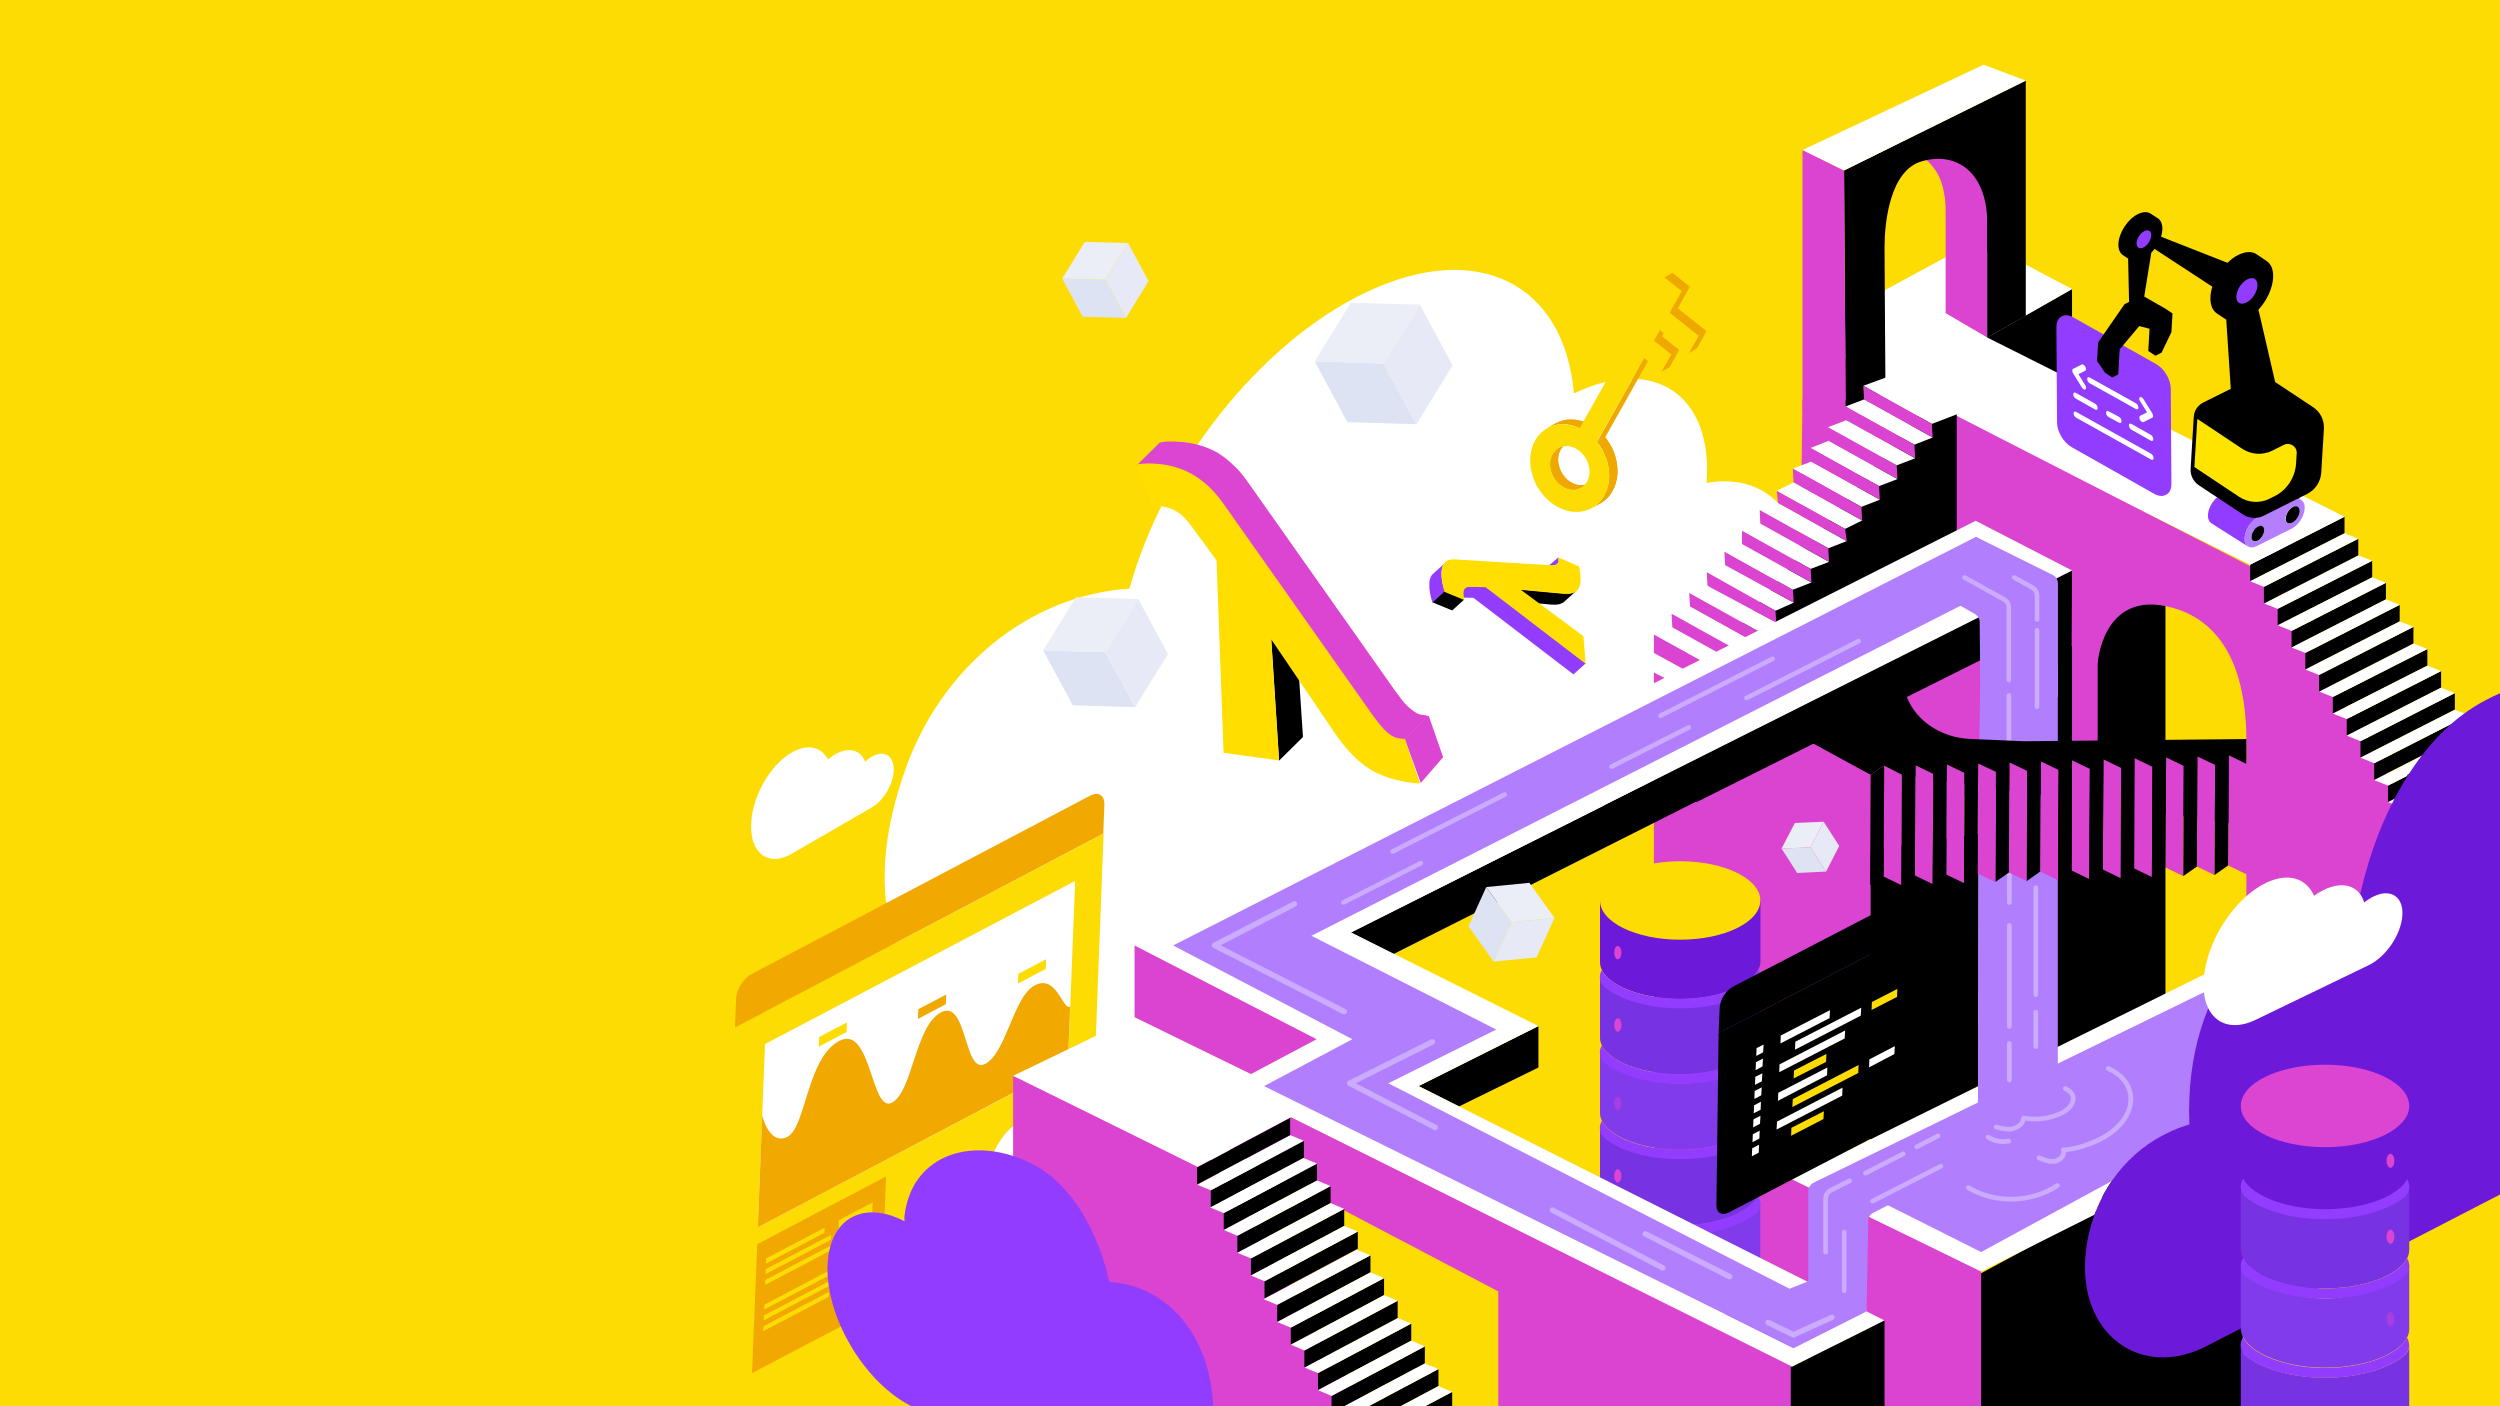 <?xml version="1.0" encoding="utf-8"?>
<!-- Generator: Adobe Illustrator 21.1.0, SVG Export Plug-In . SVG Version: 6.00 Build 0)  -->
<svg version="1.1" id="Слой_1" xmlns="http://www.w3.org/2000/svg" xmlns:xlink="http://www.w3.org/1999/xlink" x="0px" y="0px"
	 viewBox="0 0 1600 900" style="enable-background:new 0 0 1600 900;" xml:space="preserve">
<rect x="0" y="0" width="1600" height="900" fill="#333333" stroke="none"/>
<style type="text/css">
	.st0{fill:#FDDC03;}
	.st1{fill:#FFFFFF;}
	.st2{fill:#DA44D0;}
	.st3{fill:#6C19D9;}
	.st4{fill:#7732E1;}
	.st5{fill:#823BEB;}
	.st6{fill:#DC44D2;}
	.st7{opacity:0.4;fill:#DC44D2;}
	.st8{fill:#923CFF;}
	.st9{fill:#F1A901;}
	.st10{fill:#DEE3F3;}
	.st11{fill:#EBEDF7;}
	.st12{fill:#E7EAF6;}
	.st13{fill:#B17EFD;}
	.st14{fill:#CBABFD;}
	.st15{fill:#FFDE00;}
	.st16{fill:none;}
	.st17{enable-background:new    ;}
	.st18{clip-path:url(#SVGID_2_);}
	.st19{fill:#EFA702;}
	.st20{clip-path:url(#SVGID_4_);}
	.st21{clip-path:url(#SVGID_6_);}
	.st22{fill:#FDE500;}
	.st23{fill:#B37FFF;}
</style>
<rect transform="matrix(-1 -1.224647e-16 1.224647e-16 -1 1600 900)" class="st0" width="1600" height="900"/>
<g>
	<path id="cloud_93_" class="st1" d="M580.5,489.5c22.7-61.5,77.2-108.5,142.4-112.8c21.3-77.7,82.8-157,151.3-189.6
		c71.9-34.2,127.1-5.2,133.1,64.7c0.2-0.1,0.5-0.2,0.7-0.3c50.8-24.2,88.5,1.6,84.2,57.5c38.5-6.5,64.3,19.8,60.5,67.3
		c-4.6,57.3-50.3,123.8-102.2,148.5L758.6,663.8C688.7,709,515.5,665.7,580.5,489.5z"/>
	<polygon class="st2" points="1153.6,255.4 1146.7,758.1 1200.5,674.6 1274,460.6 1277.4,288 	"/>
	<rect x="1308" y="342.1" width="77.9" height="424.4"/>
	<polygon points="1197.2,738.7 1266.4,703.7 1266.4,533.6 1197.2,543.8 	"/>
	<polygon class="st2" points="1058.5,430.4 1058.5,810.5 1175.1,881.3 1183.7,522.8 1172.4,508.2 1178,494.6 1104.8,454.1 	"/>
	<polygon class="st2" points="1195.5,839.8 1205.6,900 1267.9,900 1267.9,813.3 1146.1,753.3 1146.9,815.3 	"/>
	<polygon points="1435.8,900 1434.4,724.9 1267.9,814.9 1267.9,900 	"/>
	<g>
		<g>
			<path class="st3" d="M1075.3,639.3c-27.9,0-51.3-10.7-51.3-23.5v-39.5h102.7v38.9C1126.6,628,1103.2,639.3,1075.3,639.3z"/>
			<ellipse class="st0" cx="1075.3" cy="576.3" rx="51.3" ry="25.1"/>
			<path class="st4" d="M1075.3,687.6c-27.9,0-51.3-10.7-51.3-23.5v-39.1c9.4,9.6,28.6,19,51.3,19c22.7,0,41.9-9.3,51.3-19v38.6
				C1126.6,676.3,1103.2,687.6,1075.3,687.6z"/>
			<path class="st5" d="M1075.3,693.6c22.7,0,41.9-10.8,51.3-20.4v38.5c0,12.8-23.4,24.1-51.3,24.1c-27.9,0-51.3-10.7-51.3-23.5
				v-39.1C1033.4,682.8,1052.6,693.6,1075.3,693.6z"/>
			<ellipse class="st6" cx="1035.4" cy="609.7" rx="2.3" ry="4.3"/>
			<ellipse class="st6" cx="1035.4" cy="656" rx="2.3" ry="4.3"/>
			<ellipse class="st7" cx="1035.4" cy="706.2" rx="2.3" ry="4.3"/>
			<path class="st8" d="M1075.3,687.6c23.9,0,44.5-8.3,49.9-18.7c0.9,1.5,1.4,3,1.4,4.6v0.1c0,2.2-0.7,4.5-2.7,6.3
				c-10.1,8.3-27.9,13.7-48.7,13.7c0,0,0,0,0,0c-20.7,0-38.5-5.4-48.6-13.7c-2.4-2.6-2.7-4.2-2.7-6.4c0-1.5,0.4-3,1.3-4.4
				C1030.4,679.6,1051.2,687.6,1075.3,687.6z"/>
			<path class="st8" d="M1075.3,639.3c23.9,0,44.5-8.3,49.9-18.7c0.9,1.5,1.4,3,1.4,4.6v0.1c0,2.2-0.7,4.5-2.7,6.3
				c-10.1,8.3-27.9,13.7-48.7,13.7c0,0,0,0,0,0c-20.7,0-38.5-5.4-48.6-13.7c-2.4-2.6-2.7-4.2-2.7-6.4c0-1.5,0.4-3,1.3-4.4
				C1030.4,631.3,1051.2,639.3,1075.3,639.3z"/>
		</g>
		<g>
			<path class="st4" d="M1075.3,784.2c-27.9,0-51.3-10.7-51.3-23.5v-39.1c9.4,9.6,28.6,19,51.3,19c22.7,0,41.9-9.3,51.3-19v38.6
				C1126.6,772.9,1103.2,784.2,1075.3,784.2z"/>
			<path class="st5" d="M1075.3,790.2c22.7,0,41.9-10.8,51.3-20.4v38.5c0,12.8-23.4,24.1-51.3,24.1c-27.9,0-51.3-10.7-51.3-23.5
				v-39.1C1033.4,779.4,1052.6,790.2,1075.3,790.2z"/>
			<ellipse class="st6" cx="1035.4" cy="752.6" rx="2.3" ry="4.3"/>
			<ellipse class="st7" cx="1035.4" cy="802.8" rx="2.3" ry="4.3"/>
			<path class="st8" d="M1075.3,784.2c23.9,0,44.5-8.3,49.9-18.7c0.9,1.5,1.4,3,1.4,4.6v0.1c0,2.2-0.7,4.5-2.7,6.3
				c-10.1,8.3-27.9,13.7-48.7,13.7c0,0,0,0,0,0c-20.7,0-38.5-5.4-48.6-13.7c-2.4-2.6-2.7-4.2-2.7-6.4c0-1.5,0.4-3,1.3-4.4
				C1030.4,776.2,1051.2,784.2,1075.3,784.2z"/>
			<path class="st8" d="M1075.3,735.9c23.9,0,44.5-8.3,49.9-18.7c0.9,1.5,1.4,3,1.4,4.6v0.1c0,2.2-0.7,4.5-2.7,6.3
				c-10.1,8.3-27.9,13.7-48.7,13.7c0,0,0,0,0,0c-20.7,0-38.5-5.4-48.6-13.7c-2.4-2.6-2.7-4.2-2.7-6.4c0-1.5,0.4-3,1.3-4.4
				C1030.4,727.9,1051.2,735.9,1075.3,735.9z"/>
		</g>
	</g>
	<g>
		<g>
			<g>
				<path class="st0" d="M470.5,657.6l-8.4,220.5c-0.2,5.9,3.8,8.4,9.1,5.7L688,769.6c5.2-2.7,9.6-9.7,9.9-15.6l8.4-220.5
					L470.5,657.6z"/>
				<path class="st9" d="M481,623.4c-5.2,2.7-9.6,9.7-9.9,15.6l-0.7,18.6l235.7-124.1l0.7-18.6c0.2-5.9-3.8-8.4-9.1-5.7L481,623.4z"
					/>
			</g>
		</g>
		<polygon class="st1" points="485,785.5 683.5,681.1 688.1,563.8 489.6,668.2 		"/>
		<polygon class="st9" points="481.3,878.8 563.8,835.5 567.1,752.9 484.6,796.3 		"/>
		<polygon class="st0" points="575.5,828.2 679.9,773.3 683.1,691.9 578.7,746.8 		"/>
		<path class="st9" d="M504.1,727.5c11.6-6.1,12.4-50.5,33-61.3c20.6-10.8,20.3,46.6,33.7,39.5c13.4-7,14.7-49,31.5-57.8
			c16.8-8.8,14.5,40.2,28.2,33c13.7-7.2,17.9-43,31.8-50.3c13.9-7.3,17.9,16.2,22.6,13.7l-1.5,36.7L485,785.5l2.8-71.6
			C487.8,713.9,492.5,733.6,504.1,727.5z"/>
		<polygon class="st0" points="651.4,629.5 669.3,620.1 669.5,613.9 651.7,623.3 		"/>
		<polygon class="st0" points="524,669.9 541.8,660.5 542.1,654.3 524.2,663.7 		"/>
		<polygon class="st9" points="587.5,652.1 605.3,642.7 605.6,636.5 587.7,645.9 		"/>
		<polygon class="st0" points="536,804.7 557.6,793.3 558.5,769.5 536.9,780.9 		"/>
		<polygon class="st0" points="490.2,808.7 527.6,789 527.8,785.7 490.4,805.4 		"/>
		<polygon class="st9" points="585.2,760.4 622.6,740.7 622.7,737.4 585.4,757.1 		"/>
		<polygon class="st9" points="584.9,769 622.3,749.3 622.4,746 585,765.7 		"/>
		<polygon class="st9" points="584.5,777.6 621.9,757.9 622.1,754.6 584.7,774.3 		"/>
		<polygon class="st9" points="584.2,786.1 621.6,766.5 621.7,763.2 584.3,782.9 		"/>
		<polygon class="st9" points="583.9,794.7 621.2,775.1 621.4,771.8 584,791.4 		"/>
		<polygon class="st0" points="490,815.4 531.8,793.4 531.9,790.3 490.1,812.3 		"/>
		<polygon class="st0" points="489.7,822.3 531.5,800.3 531.7,797.2 489.8,819.2 		"/>
		<polygon class="st0" points="534.8,834.3 556.4,822.9 557.4,799.1 535.7,810.5 		"/>
		<polygon class="st0" points="489.1,838.1 530.9,816.1 531,813 489.2,835 		"/>
		<polygon class="st0" points="488.8,845 530.6,823 530.8,819.9 488.9,841.9 		"/>
		<polygon class="st0" points="488.5,851.9 530.4,829.9 530.5,826.8 488.7,848.8 		"/>
		<path class="st9" d="M632.9,749.9c0.5-12.3,9.7-26.9,20.6-32.6c10.9-5.7,19.3-0.4,18.8,11.9c-0.5,12.3-9.7,26.9-20.6,32.6
			C640.8,767.5,632.4,762.2,632.9,749.9z"/>
		<path class="st1" d="M653.5,717.2l-0.9,22.3l-19.7,10.4C633.4,737.6,642.6,723,653.5,717.2z"/>
	</g>
	<g id="XMLID_180_">
		<polygon id="XMLID_183_" class="st10" points="667.6,416.3 686.6,451.4 726.5,452.6 707.5,417.4 		"/>
		<polygon id="XMLID_182_" class="st11" points="667.6,416.3 688.6,382.2 728.5,383.4 707.5,417.4 		"/>
		<polygon id="XMLID_181_" class="st12" points="726.5,452.6 747.5,418.6 728.5,383.4 707.5,417.4 		"/>
	</g>
	<polygon class="st1" points="660.6,683.4 726.1,651 802.6,688 821.6,754.3 791.9,818.1 677.6,702.9 	"/>
	<polygon points="1211.3,324.3 1326.1,267 1326.1,185 1210.3,250.6 	"/>
	<polygon class="st1" points="1155.2,213.4 1181.8,272.5 1206.1,245 1440.1,361.4 1500.5,330.7 1271.8,216 1326.1,185 1266.1,153.3 
			"/>
	<path class="st1" d="M1401.2,719.6c-1.7-44.8,10.7-81.2,31.2-106.7l-286.3,141.5l121.8,59.4l72.6-36.4
		C1349.6,752.4,1369.4,729.3,1401.2,719.6z"/>
	<path class="st13" d="M1208.3,771.4l59.6,29.9c0,0,167.2-90.6,166.1-91.1s-4.1-84.4-4.1-84.4l-199.8,97.9l-28.7,30.7L1208.3,771.4z
		"/>
	<polyline points="1026.1,515.6 1326.1,365.1 1326.1,326.2 1386.1,363.2 1086.1,513.2 	"/>
	<path class="st13" d="M1264.6,343l-28.1,33.7l27.5,15.8c1.8,1.1,3,3,3,5.1c0.2,12.8,0.5,46.5,0,62.3c-1.3,44.1-1.1,255.4-1.1,255.4
		l51.1-0.5v-342c0-2.3-1.3-4.4-3.3-5.4L1264.6,343z"/>
	<path class="st14" d="M1285.7,478.4c-0.8,0-1.5-0.7-1.5-1.5v-31.8c0-0.8,0.7-1.5,1.5-1.5s1.5,0.7,1.5,1.5v31.8
		C1287.2,477.7,1286.5,478.4,1285.7,478.4z"/>
	<path class="st2" d="M1437.7,740c0,0,0-244.7,0-264.1c0-19.4-1.1-77.7-51.8-88c-40.6-8.2-43.4,36.8-43.4,36.8l-188.9-125.7
		l5.7-80.5l280.8,143.9l27.2,36.2l73.6,119.3v277.2l-34.8-18.9L1437.7,740z"/>
	<rect x="1326.1" y="364.1" class="st2" width="16.4" height="130.9"/>
	<polygon class="st2" points="726.1,605.1 726.1,651 809,691.5 861.5,675.5 789.6,610.4 	"/>
	<path class="st14" d="M1286,579.1c-0.8,0-1.5-0.7-1.5-1.5v-44c0-0.8,0.7-1.5,1.5-1.5s1.5,0.7,1.5,1.5v44
		C1287.5,578.4,1286.9,579.1,1286,579.1z"/>
	<g>
		<polygon points="1214.6,448.8 1214.6,448.8 1221.4,444.4 		"/>
		<path d="M1295.4,474.4l-34.9-1.5c-17.6-0.8-34.4-11.1-40.5-27.7l-33,3.3l-8,5l-10.2,12l-11.7,8.5l40.1,21.9l8.5-6l11.5,6
			l220.5,32.5V473L1295.4,474.4z"/>
	</g>
	<g>
		<polygon points="1527,383.6 1466.6,414.4 1466.6,403.8 1527,373 		"/>
		<g>
			<polygon points="1553.5,426 1493,456.7 1493,446.1 1553.5,415.4 			"/>
			<polygon class="st1" points="1553.5,415.4 1493,446.1 1484.2,442.6 1544.6,411.8 			"/>
			<polygon points="1562.3,440.1 1501.9,470.8 1501.9,460.2 1562.3,429.5 			"/>
			<polygon class="st1" points="1562.3,429.5 1501.9,460.2 1493,456.7 1553.5,426 			"/>
			<polygon points="1571.1,454.2 1510.7,484.9 1510.7,474.4 1571.1,443.6 			"/>
			<polygon class="st1" points="1571.1,443.6 1510.7,474.4 1501.9,470.8 1562.3,440.1 			"/>
			<polygon points="1579.9,468.3 1519.5,499.1 1519.5,488.5 1579.9,457.7 			"/>
			<polygon class="st1" points="1579.9,457.7 1519.5,488.5 1510.7,484.9 1571.1,454.2 			"/>
			<polygon points="1588.8,482.6 1528.3,513.4 1528.3,502.8 1588.8,472.1 			"/>
			<polygon class="st1" points="1588.8,472.1 1528.3,502.8 1519.5,499.3 1579.9,468.5 			"/>
			<polygon class="st1" points="1598.7,487.7 1540.7,517.9 1528.3,513.4 1588.8,482.6 			"/>
			<polygon points="1518.2,369.5 1457.7,400.2 1457.7,389.6 1518.2,358.9 			"/>
			<polygon class="st1" points="1527,373 1466.6,403.8 1457.7,400.2 1518.2,369.5 			"/>
			<polygon points="1535.8,397.7 1475.4,428.5 1475.4,417.9 1535.8,387.1 			"/>
			<polygon class="st1" points="1535.8,387.1 1475.4,417.9 1466.6,414.4 1527,383.6 			"/>
			<polygon points="1544.6,411.8 1484.2,442.6 1484.2,432 1544.6,401.2 			"/>
			<polygon class="st1" points="1544.6,401.2 1484.2,432 1475.4,428.5 1535.8,397.7 			"/>
		</g>
	</g>
	<g>
		<polygon points="1366.2,485.3 1365.9,555.8 1357.2,562 1357.5,491.5 		"/>
		<polygon class="st2" points="1237.3,495.3 1236.9,565.8 1225.5,560.3 1225.9,489.8 		"/>
		<g>
			<polygon class="st2" points="1297.4,493.4 1297.1,563.9 1285.7,558.4 1286,487.9 			"/>
			<polygon points="1286,487.9 1285.7,558.4 1277,564.5 1277.4,494 			"/>
			<polygon class="st2" points="1317.5,492.8 1317.1,563.3 1305.7,557.8 1306.1,487.3 			"/>
			<polygon points="1306.1,487.3 1305.7,557.8 1297.1,563.9 1297.4,493.4 			"/>
			<polygon class="st2" points="1337.5,492.1 1337.1,562.6 1325.8,557.1 1326.1,486.6 			"/>
			<polygon points="1326.1,486.6 1325.8,557.1 1317.1,563.3 1317.5,492.8 			"/>
			<polygon class="st2" points="1357.5,491.5 1357.2,562 1345.8,556.5 1346.2,486 			"/>
			<polygon points="1346.2,486 1345.8,556.5 1337.1,562.6 1337.5,492.1 			"/>
			<polygon class="st2" points="1377.6,490.8 1377.2,561.3 1365.9,555.8 1366.2,485.3 			"/>
			<polygon class="st2" points="1397.6,490.2 1397.3,560.7 1385.9,555.2 1386.3,484.7 			"/>
			<polygon points="1386.3,484.7 1385.9,555.2 1377.2,561.3 1377.6,490.8 			"/>
			<polygon class="st2" points="1417.7,489.6 1417.3,560 1406,554.6 1406.3,484.1 			"/>
			<polygon points="1406.3,484.1 1406,554.6 1397.3,560.7 1397.6,490.2 			"/>
			<polygon class="st2" points="1441,490.5 1438.7,560 1426,553.9 1426.4,483.4 			"/>
			<polygon points="1426.4,483.4 1426,553.9 1417.3,560 1417.7,489.6 			"/>
			<polygon class="st2" points="1217.2,496 1216.9,566.5 1205.5,561 1205.8,490.5 			"/>
			<polygon points="1225.9,489.8 1225.5,560.3 1216.9,566.5 1217.2,496 			"/>
			<polygon class="st2" points="1197.2,496 1196.9,566.5 1185.5,561 1185.8,490.5 			"/>
			<polygon points="1205.9,489.8 1205.5,560.3 1196.9,566.5 1197.2,496 			"/>
			<polygon class="st2" points="1257.3,494.7 1257,565.2 1245.6,559.7 1245.9,489.2 			"/>
			<polygon points="1245.9,489.2 1245.6,559.7 1236.9,565.8 1237.3,495.3 			"/>
			<polygon class="st2" points="1277.4,494 1277,564.5 1265.6,559 1266,488.6 			"/>
			<polygon points="1266,488.6 1265.6,559 1257,565.2 1257.3,494.7 			"/>
		</g>
	</g>
	<polygon points="891.8,610.6 864.5,596.9 1326.1,365.1 1325.8,422 1312.9,428.5 1297.4,406.3 	"/>
	<polygon points="984.6,656.7 984.6,683.2 933.8,708.1 907.9,695.1 	"/>
	<path d="M1446.4,721.9l59.8,31.4c0,0,0-77.7,0-105.9c0-28.2-15.2-52.9-32.9-52.9c-17.6,0-26.9,22.9-26.9,46.8
		S1446.4,721.9,1446.4,721.9z"/>
	<polygon class="st1" points="1445.9,721.9 1505.9,753.6 1497.1,758.9 1436.6,726.9 	"/>
	<path class="st1" d="M827,714.6l-60.9,32.6c0,0-5.3-6.7-10.9-17.7c-4.7-9.2-12.2-19.1-12.2-19.1l43.5-15.7L827,714.6z"/>
	<polygon class="st2" points="1266.6,163.4 1256.4,158.1 1256.4,131.2 1266.6,126.1 	"/>
	<polygon points="1266.6,126.1 1266.6,163.4 1277,158.6 1277,133.5 	"/>
	<g>
		<path class="st2" d="M1271.8,216l-26.6-15.6c0,0,0-43.2,0-65.3c0-4.9-0.5-17-6.1-25.5c-9.1-13.6-17.5-13.2-33.8-8
			c-38,12.1,66.6-36.6,66.6-36.6V216z"/>
		<path d="M1180.2,109.1l1,151.1l25.5-9.1c0-11.1-0.6-78.1-0.6-92.7c0-16,3.4-49.1,23.6-55.1c23.4-6.9,42.1,8.2,42.1,39.1
			c0,25.4,0,69.3,0,73.7l24.7-14V51.6L1180.2,109.1z"/>
		<polygon class="st2" points="1181.2,256.1 1153.6,263.1 1153.6,96 1180.2,109.1 		"/>
		<polygon class="st1" points="1153.6,96 1180.2,109.1 1296.5,51.6 1269.5,41.4 		"/>
	</g>
	<polygon points="1598.7,465.7 1598.7,615.8 1540.9,647.2 1540.7,495.9 	"/>
	<g>
		<path d="M1099.9,661.2l-1.4,109.8c-0.2,5.1,3.3,7.3,7.9,5l113.7-59.1c4.6-2.4,8.4-8.4,8.6-13.6l4.6-111.4L1099.9,661.2z"/>
		<path d="M1109.2,631.4c-4.6,2.4-8.4,8.4-8.6,13.6l-0.7,16.2l133.5-69.3l0.7-16.2c0.2-5.1-3.3-7.3-7.9-5L1109.2,631.4z"/>
		<g>
			<polygon class="st1" points="1170.9,651.6 1139.5,667.8 1139.7,662.7 1171.2,646.5 			"/>
			<polygon class="st1" points="1190.9,650 1148.8,671.8 1149,666.7 1191.2,644.9 			"/>
			<polygon class="st0" points="1214.1,638 1197.8,646.4 1198,641.3 1214.3,632.9 			"/>
			<polygon class="st1" points="1128.4,673.5 1124,675.8 1124.2,670.8 1128.7,668.5 			"/>
			<polygon class="st1" points="1128,682.5 1123.6,684.9 1123.8,679.8 1128.3,677.5 			"/>
			<polygon class="st1" points="1180.6,664.6 1138.7,686.2 1138.9,681.2 1180.9,659.5 			"/>
			<polygon class="st0" points="1168.7,679.6 1147.9,690.2 1148.2,685.1 1168.9,674.5 			"/>
			<polygon class="st1" points="1127.6,692 1123.2,694.3 1123.4,689.2 1127.9,686.9 			"/>
			<polygon class="st1" points="1127.2,701 1122.8,703.3 1123,698.2 1127.5,695.9 			"/>
		</g>
		<g>
			<polygon class="st1" points="1169.3,688.2 1137.9,704.5 1138.1,699.4 1169.5,683.2 			"/>
			<polygon class="st0" points="1189.3,686.7 1147.1,708.5 1147.4,703.4 1189.5,681.6 			"/>
			<polygon class="st1" points="1212.4,674.6 1196.2,683.1 1196.4,678 1212.7,669.5 			"/>
			<polygon class="st1" points="1126.8,710.2 1122.4,712.5 1122.6,707.4 1127,705.1 			"/>
			<polygon class="st1" points="1126.4,719.2 1122,721.5 1122.2,716.4 1126.7,714.1 			"/>
			<polygon class="st1" points="1179,701.2 1137,722.9 1137.3,717.8 1179.2,696.1 			"/>
			<polygon class="st0" points="1167,716.2 1146.3,726.9 1146.5,721.8 1167.3,711.2 			"/>
			<polygon class="st1" points="1126,728.7 1121.6,731 1121.8,725.9 1126.2,723.6 			"/>
			<polygon class="st1" points="1125.6,737.7 1121.2,740 1121.4,734.9 1125.8,732.6 			"/>
		</g>
	</g>
	<g>
		<g>
			<polygon points="813.6,409.2 828.8,394.2 833.9,471.7 818.6,486.8 			"/>
		</g>
		<g>
			<polygon class="st6" points="899,472.9 914.3,457.9 923.6,484.6 909.3,501.1 			"/>
		</g>
		<path class="st6" d="M912.5,457.8l-2.3-0.3c-0.2,0-0.5-0.1-0.7-0.1c0,0-0.1,0-0.1,0c-0.2-0.1-0.4-0.1-0.7-0.2c0,0-0.1,0-0.1,0
			c-0.2-0.1-0.5-0.2-0.7-0.3c0,0-0.1,0-0.1,0c-0.2-0.1-0.5-0.2-0.7-0.3c0,0-0.1,0-0.1,0c-0.2-0.1-0.5-0.2-0.7-0.4c0,0-0.1,0-0.1-0.1
			c-0.2-0.1-0.5-0.3-0.7-0.4c0,0-0.1,0-0.1-0.1c-0.2-0.2-0.5-0.3-0.7-0.5c0,0,0,0,0,0c-0.2-0.2-0.5-0.3-0.7-0.5
			c-0.1-0.1-0.2-0.2-0.3-0.2c-0.2-0.1-0.3-0.3-0.5-0.4c-0.1-0.1-0.2-0.1-0.2-0.2c-0.2-0.2-0.4-0.4-0.6-0.5c-0.1,0-0.1-0.1-0.2-0.1
			c-0.3-0.2-0.5-0.5-0.8-0.7c-0.1-0.1-0.1-0.1-0.2-0.2c-0.2-0.2-0.4-0.4-0.5-0.5c-0.2-0.2-0.4-0.4-0.6-0.6c-0.1-0.1-0.2-0.3-0.4-0.4
			c-0.1-0.1-0.3-0.3-0.4-0.4c-0.2-0.2-0.3-0.4-0.5-0.5c-0.1-0.1-0.3-0.3-0.4-0.5c-0.2-0.2-0.3-0.4-0.5-0.6c-0.1-0.2-0.3-0.4-0.4-0.5
			c-0.2-0.3-0.4-0.5-0.6-0.8l-3.4-4.5l-96.1-136.2c-0.2-0.2-0.3-0.4-0.5-0.6c-0.4-0.5-0.7-1-1.1-1.5c-0.1-0.1-0.2-0.2-0.2-0.3
			c-0.1-0.1-0.2-0.2-0.3-0.3c-0.2-0.2-0.4-0.5-0.6-0.7c-0.4-0.5-0.8-0.9-1.1-1.4c0,0,0,0-0.1-0.1c0-0.1-0.1-0.1-0.1-0.1
			c-0.3-0.4-0.7-0.8-1.1-1.2c-0.2-0.2-0.4-0.4-0.6-0.6c-0.2-0.2-0.4-0.4-0.6-0.6c-0.1-0.1-0.3-0.3-0.4-0.4c-0.5-0.5-0.9-0.9-1.4-1.4
			c-0.1-0.1-0.2-0.2-0.3-0.2c-0.6-0.6-1.2-1.1-1.8-1.7c-0.1-0.1-0.2-0.1-0.2-0.2c-0.5-0.4-1-0.8-1.4-1.2c-0.1-0.1-0.3-0.2-0.4-0.3
			c-0.2-0.2-0.4-0.3-0.6-0.5c-0.2-0.2-0.4-0.3-0.6-0.5c-0.4-0.3-0.8-0.6-1.3-0.9c0,0,0,0-0.1-0.1c0,0,0,0,0,0
			c-0.4-0.3-0.9-0.6-1.3-0.9c-0.3-0.2-0.5-0.3-0.8-0.5c-0.1-0.1-0.2-0.1-0.3-0.2c-0.1-0.1-0.2-0.1-0.2-0.2c-0.5-0.3-0.9-0.6-1.4-0.8
			c-0.1-0.1-0.3-0.2-0.4-0.2c-0.1-0.1-0.3-0.2-0.4-0.2c-0.2-0.1-0.4-0.2-0.6-0.3c-0.5-0.3-1-0.5-1.5-0.8c0,0-0.1,0-0.1,0
			c-0.1,0-0.1-0.1-0.2-0.1c-0.4-0.2-0.9-0.4-1.3-0.6c-0.3-0.1-0.5-0.2-0.8-0.3c-0.2-0.1-0.3-0.1-0.5-0.2c-0.1,0-0.2-0.1-0.3-0.1
			c-0.5-0.2-1.1-0.4-1.6-0.6c-0.1,0-0.2-0.1-0.3-0.1c-0.1-0.1-0.3-0.1-0.4-0.2c-0.3-0.1-0.6-0.2-1-0.3c-0.4-0.1-0.7-0.2-1.1-0.3
			c-0.1,0-0.3-0.1-0.4-0.1c-0.1,0-0.1,0-0.2-0.1c-0.6-0.2-1.2-0.3-1.8-0.5c-0.1,0-0.2-0.1-0.3-0.1c-0.2,0-0.4-0.1-0.6-0.1
			c-0.3-0.1-0.6-0.2-0.9-0.2c-0.3-0.1-0.7-0.1-1-0.2c-0.2,0-0.4-0.1-0.6-0.1c-0.1,0-0.2,0-0.3-0.1c-0.7-0.1-1.4-0.2-2.1-0.3
			c0,0-0.1,0-0.1,0c-0.5-0.1-1-0.1-1.4-0.2c-0.2,0-0.3,0-0.5-0.1c-0.3,0-0.6-0.1-1-0.1c-0.1,0-0.2,0-0.2,0c-0.1,0-0.2,0-0.3,0
			c-0.3,0-0.6-0.1-0.9-0.1c-0.2,0-0.3,0-0.5,0c-0.3,0-0.7,0-1-0.1c-0.1,0-0.2,0-0.3,0c0,0,0,0-0.1,0c-0.4,0-0.8,0-1.2-0.1
			c-0.1,0-0.2,0-0.2,0c-0.3,0-0.7,0-1,0c0,0-0.1,0-0.1,0c-0.1,0-0.2,0-0.3,0c-0.2,0-0.5,0-0.7,0c-0.2,0-0.3,0-0.5,0
			c-0.2,0-0.4,0-0.7,0c-0.1,0-0.1,0-0.2,0c-0.1,0-0.2,0-0.3,0c-0.2,0-0.4,0-0.6,0c-0.2,0-0.3,0-0.5,0c-0.2,0-0.4,0-0.6,0
			c-0.1,0-0.2,0-0.3,0c-0.1,0-0.1,0-0.2,0c-0.2,0-0.4,0-0.6,0.1c-0.1,0-0.3,0-0.4,0.1c-0.2,0-0.4,0.1-0.6,0.1c-0.1,0-0.2,0-0.3,0
			c0,0-0.1,0-0.1,0c-0.2,0-0.4,0.1-0.6,0.1c-0.1,0-0.3,0-0.4,0.1c-0.2,0-0.4,0.1-0.6,0.1c-0.1,0-0.2,0-0.3,0.1c0,0-0.1,0-0.1,0
			l-15.2,15c0.1,0,0.2,0,0.4-0.1c0.2,0,0.4-0.1,0.6-0.1c0.1,0,0.3,0,0.4-0.1c0.2,0,0.4-0.1,0.6-0.1c0.1,0,0.3,0,0.4-0.1
			c0.2,0,0.4-0.1,0.6-0.1c0.1,0,0.3,0,0.4-0.1c0.2,0,0.4,0,0.6-0.1c0.1,0,0.3,0,0.5,0c0.2,0,0.4,0,0.6,0c0.2,0,0.3,0,0.5,0
			c0.2,0,0.4,0,0.6,0c0.2,0,0.3,0,0.5,0c0.2,0,0.4,0,0.7,0c0.2,0,0.3,0,0.5,0c0.2,0,0.5,0,0.7,0c0.1,0,0.3,0,0.4,0c0.3,0,0.6,0,1,0
			c0.1,0,0.2,0,0.2,0c0.4,0,0.8,0,1.2,0.1c0.1,0,0.2,0,0.3,0c0.3,0,0.7,0,1,0.1c0.2,0,0.3,0,0.5,0c0.3,0,0.6,0.1,0.9,0.1
			c0.2,0,0.3,0,0.5,0c0.3,0,0.6,0.1,1,0.1c0.1,0,0.3,0,0.4,0.1c0.5,0.1,1,0.1,1.4,0.2c0.9,0.1,1.7,0.3,2.6,0.4
			c0.2,0,0.4,0.1,0.6,0.1c0.7,0.1,1.3,0.3,1.9,0.4c0.2,0,0.4,0.1,0.6,0.1c0.8,0.2,1.6,0.4,2.3,0.6c0.1,0,0.3,0.1,0.4,0.1
			c0.7,0.2,1.4,0.4,2,0.7c0.1,0.1,0.3,0.1,0.4,0.2c0.7,0.3,1.5,0.6,2.2,0.9c0.2,0.1,0.3,0.1,0.5,0.2c0.7,0.3,1.4,0.6,2.1,1
			c0.1,0,0.1,0.1,0.2,0.1c0.7,0.4,1.5,0.8,2.2,1.2c0.1,0.1,0.3,0.2,0.4,0.2c0.7,0.4,1.4,0.8,2.1,1.2c0.1,0.1,0.2,0.1,0.3,0.2
			c0.7,0.5,1.4,0.9,2.1,1.4c0,0,0,0,0.1,0.1c0.6,0.5,1.3,0.9,1.9,1.4c0.2,0.2,0.4,0.3,0.6,0.5c0.6,0.5,1.3,1,1.9,1.6
			c0.1,0.1,0.2,0.1,0.2,0.2c0.6,0.5,1.2,1.1,1.8,1.7c0.1,0.1,0.2,0.2,0.3,0.2c0.6,0.6,1.2,1.2,1.8,1.8c0.2,0.2,0.4,0.4,0.6,0.6
			c0.6,0.6,1.1,1.2,1.6,1.8c0,0.1,0.1,0.1,0.1,0.2c0.6,0.7,1.2,1.4,1.8,2.2c0.1,0.1,0.2,0.2,0.3,0.3c0.6,0.8,1.2,1.6,1.8,2.4
			l96.1,136.2l3.4,4.5c0.1,0.1,0.2,0.3,0.3,0.4c0.1,0.1,0.2,0.2,0.3,0.4c0.1,0.2,0.3,0.4,0.4,0.5c0.1,0.1,0.1,0.1,0.2,0.2
			c0.1,0.1,0.2,0.2,0.3,0.4c0.1,0.2,0.3,0.3,0.4,0.5c0,0.1,0.1,0.1,0.1,0.2c0.1,0.1,0.2,0.2,0.3,0.4c0.1,0.1,0.3,0.3,0.4,0.4
			c0,0,0.1,0.1,0.1,0.1c0.1,0.1,0.2,0.2,0.3,0.3c0.2,0.2,0.4,0.4,0.6,0.6c0,0.1,0.1,0.1,0.1,0.2c0.1,0.1,0.3,0.3,0.4,0.4
			c0.1,0.1,0.1,0.1,0.2,0.2c0.3,0.3,0.5,0.5,0.8,0.7c0.1,0,0.1,0.1,0.2,0.1c0.2,0.2,0.4,0.4,0.6,0.5c0.1,0.1,0.2,0.1,0.2,0.2
			c0.1,0.1,0.2,0.1,0.2,0.2c0.1,0.1,0.2,0.1,0.3,0.2c0.1,0.1,0.2,0.2,0.3,0.2c0,0,0.1,0.1,0.1,0.1c0.2,0.1,0.4,0.3,0.5,0.4
			c0,0,0,0,0,0c0,0,0,0,0,0c0.2,0.1,0.3,0.2,0.5,0.3c0.1,0.1,0.2,0.1,0.3,0.2c0,0,0.1,0,0.1,0.1c0,0,0.1,0,0.1,0.1
			c0.1,0.1,0.3,0.2,0.4,0.3c0.1,0,0.1,0.1,0.2,0.1c0,0,0.1,0,0.1,0.1c0.1,0,0.1,0.1,0.2,0.1c0.1,0.1,0.3,0.2,0.4,0.2
			c0,0,0.1,0,0.1,0c0,0,0.1,0,0.1,0c0.1,0,0.1,0.1,0.2,0.1c0.1,0.1,0.3,0.1,0.4,0.2c0,0,0,0,0.1,0c0,0,0.1,0,0.1,0
			c0.1,0,0.2,0.1,0.2,0.1c0.1,0,0.2,0.1,0.4,0.1c0,0,0.1,0,0.1,0c0,0,0.1,0,0.1,0c0.1,0,0.1,0,0.2,0.1c0.1,0,0.2,0.1,0.4,0.1
			c0,0,0.1,0,0.1,0c0,0,0.1,0,0.1,0c0.1,0,0.1,0,0.2,0c0.1,0,0.2,0,0.3,0.1c0.1,0,0.1,0,0.2,0l2.3,0.3l1.8,0.1l15.2-15L912.5,457.8z
			"/>
		<g>
			<path class="st15" d="M744.6,297.3c15,2.1,27.6,10.1,37.8,24.2l96.1,136.2l3.4,4.5c4.8,6.2,9.1,9.7,13.1,10.3l2.3,0.3l1.8,0.1
				l9.7,28.6c-2.9-0.2-6.1-0.5-11.3-1.5c-8.3-1.7-16.2-4.4-23-9.2c-6.8-4.8-13.6-12-20.2-21.6l-40.7-60l5,77.5l-35.5-4.9l-4.5-123.1
				l-15.7-21.4c-3-4.3-6-7.4-9-9.4c-3-2-6.2-3.2-9.8-3.7l-6.5-0.6l-10.4-26.3C731.9,296.4,737.7,296.3,744.6,297.3z"/>
		</g>
	</g>
	<g id="XMLID_238_">
		<polygon id="XMLID_561_" class="st10" points="841.4,231.3 862.3,270.2 906.5,271.5 885.5,232.6 		"/>
		<polygon id="XMLID_560_" class="st11" points="841.4,231.3 864.5,193.8 908.7,195 885.5,232.6 		"/>
		<polygon id="XMLID_239_" class="st12" points="906.5,271.5 929.7,233.9 908.7,195 885.5,232.6 		"/>
	</g>
	<g id="XMLID_562_">
		<polygon id="XMLID_565_" class="st10" points="679.8,178.3 692.9,202.7 720.6,203.5 707.5,179.1 		"/>
		<polygon id="XMLID_564_" class="st11" points="679.8,178.3 694.3,154.8 722,155.6 707.5,179.1 		"/>
		<polygon id="XMLID_563_" class="st12" points="720.6,203.5 735.1,179.9 722,155.6 707.5,179.1 		"/>
	</g>
	<polygon points="1252.3,263.5 1235.1,256.8 1112.3,402 1125.2,413.3 1252.3,347.7 	"/>
	<g>
		<g>
			<polygon class="st1" points="1236.4,271.3 1192.5,246.9 1209.1,240.8 1255.6,263.9 			"/>
			<g>
				<polygon class="st1" points="1202.6,311.1 1158.7,286.7 1170.4,282.1 1214.4,306.6 				"/>
				<polygon class="st2" points="1214.4,306.6 1170.4,282.1 1169.9,273.4 1213.9,297.8 				"/>
				<polygon class="st1" points="1191.3,324.4 1147.4,299.9 1159.2,295.4 1203.1,319.8 				"/>
				<polygon class="st2" points="1203.1,319.8 1159.2,295.4 1158.7,286.7 1202.6,311.1 				"/>
				<polygon class="st1" points="1180.8,338.5 1137.1,314.1 1147.9,308.7 1191.8,333.1 				"/>
				<polygon class="st2" points="1191.8,333.1 1147.9,308.7 1147.4,299.9 1191.3,324.4 				"/>
				<polygon class="st1" points="1225.2,284.6 1181.2,260.2 1193,255.6 1236.9,280 				"/>
				<polygon class="st2" points="1236.9,280 1193,255.6 1192.5,246.9 1236.4,271.3 				"/>
				<polygon class="st1" points="1213.9,297.8 1169.9,273.4 1181.7,268.9 1225.7,293.3 				"/>
				<polygon class="st2" points="1225.7,293.3 1181.7,268.9 1181.2,260.2 1225.2,284.6 				"/>
			</g>
		</g>
		<g>
			<polygon class="st1" points="1170.1,350.9 1126.2,326.4 1137.9,321.9 1181.9,346.3 			"/>
			<g>
				<polygon class="st1" points="1136.3,390.9 1092.3,366.2 1104.1,361.7 1148,385.7 				"/>
				<polygon class="st2" points="1148,385.7 1104.1,361.7 1103.6,353 1147.5,377.4 				"/>
				<polygon class="st1" points="1125,403.9 1081.1,379.5 1092.8,374.9 1136.8,398.2 				"/>
				<polygon class="st2" points="1136.8,398.5 1092.8,374.9 1092.3,366.2 1136.3,390.9 				"/>
				<polygon class="st2" points="1125.5,412.6 1081.6,388.2 1081.1,379.5 1125,403.9 				"/>
				<polygon class="st2" points="1181.9,346.3 1137.9,321.9 1137.2,314.2 1180.9,338.6 				"/>
				<polygon class="st1" points="1158.8,364.1 1114.9,339.7 1126.6,335.1 1170.6,359.6 				"/>
				<polygon class="st2" points="1170.6,359.6 1126.6,335.1 1126.2,326.4 1170.1,350.9 				"/>
				<polygon class="st1" points="1147.5,377.4 1103.6,353 1114.9,348.2 1159.3,372.8 				"/>
				<polygon class="st2" points="1159.3,372.8 1114.9,348.2 1114.9,339.7 1158.8,364.1 				"/>
				<polygon class="st1" points="1113.7,417.2 1069.8,392.8 1081.6,388.3 1125.5,412.7 				"/>
				<polygon class="st1" points="1102.5,430.5 1058.5,406.1 1070.3,401.5 1114.2,425.9 				"/>
				<polygon class="st2" points="1114.2,425.9 1070.3,401.5 1069.8,392.8 1113.7,417.2 				"/>
				<polygon class="st2" points="1103,442.3 1058.5,417.9 1058.5,406.1 1102.5,430.5 				"/>
			</g>
		</g>
	</g>
	<polygon class="st1" points="1264.4,333.3 726.1,605.1 842.6,665.1 786.1,695.1 1146.1,875.1 1206.1,845.1 907.9,695.1 
		984.6,656.7 864.6,596.7 1326.1,365.1 	"/>
	<path class="st13" d="M1267,398.1c0,3.2,0.2,28.7,0.3,33.9l49.8,14.1l0-72.7c0-2.3-1.3-4.4-3.3-5.4l-49.2-24.4l-28.1,33.7L1264,393
		C1265.8,394.1,1267,396,1267,398.1z"/>
	<polygon class="st13" points="750.8,605.1 865.5,665.1 809,695.1 1144.4,861 1181.4,843.3 888.5,693.3 957.6,658.9 839.3,598.9 
		1300.1,364.6 1264.6,343.6 	"/>
	<g>
		<path class="st14" d="M1064.1,813.2c-0.3,0-0.6-0.1-0.8-0.2l-70.6-37c-0.9-0.5-1.2-1.5-0.7-2.4c0.5-0.9,1.5-1.2,2.4-0.7l70.6,37
			c0.9,0.5,1.2,1.5,0.7,2.4C1065.3,812.9,1064.7,813.2,1064.1,813.2z"/>
	</g>
	<g>
		<path class="st14" d="M860.2,649.2c-0.3,0-0.5-0.1-0.8-0.2l-82.9-42.4c-0.6-0.3-1-0.9-1-1.6c0-0.7,0.4-1.3,1-1.6l51.2-26.5
			c0.9-0.5,1.9-0.1,2.4,0.8c0.4,0.9,0.1,1.9-0.8,2.4l-48.1,24.9l79.9,40.8c0.9,0.4,1.2,1.5,0.8,2.4
			C861.5,648.8,860.9,649.2,860.2,649.2z"/>
	</g>
	<g>
		<path class="st14" d="M918.5,723.3c-0.3,0-0.5-0.1-0.8-0.2l-54.7-28.2c-0.6-0.3-1-0.9-1-1.6c0-0.7,0.4-1.3,1-1.6l52.9-26.5
			c0.9-0.4,1.9-0.1,2.4,0.8c0.4,0.9,0.1,1.9-0.8,2.4l-49.8,24.9l51.6,26.6c0.9,0.4,1.2,1.5,0.8,2.4
			C919.7,723,919.1,723.3,918.5,723.3z"/>
	</g>
	<g>
		<path class="st14" d="M1107,818.9c-0.3,0-0.5-0.1-0.8-0.2l-54-27.4c-0.9-0.4-1.2-1.5-0.8-2.4c0.4-0.9,1.5-1.2,2.4-0.8l54,27.4
			c0.9,0.4,1.2,1.5,0.8,2.4C1108.3,818.5,1107.7,818.9,1107,818.9z"/>
	</g>
	<path class="st13" d="M1157.3,762.5V820l-53,21.2l43.5,21.7l46.8-23.6l1.1-58.5c0-1.8,1.1-3.5,2.7-4.4l152.5-77.9l75.2-71
		l-265.6,129.5C1158.6,758.1,1157.3,760.2,1157.3,762.5z"/>
	<g>
		<path class="st14" d="M1147.8,856.2l-17-8.2c-0.9-0.4-1.2-1.5-0.8-2.4c0.4-0.9,1.5-1.2,2.4-0.8l15.5,7.5l23.8-10.8
			c0.9-0.4,1.9,0,2.3,0.9c0.4,0.9,0,1.9-0.9,2.3L1147.8,856.2z"/>
	</g>
	<path class="st16" d="M1224,476.9c0,0.2,0,0.3,0,0.5"/>
	<g>
		<g class="st17">
			<g class="st17">
				<defs>
					<path id="SVGID_1_" class="st17" d="M1002.7,283.8l-5.2,2.9c-1.5,0.9-2.9,2.2-3.9,3.9l5.2-2.9
						C999.9,286,1001.2,284.7,1002.7,283.8z"/>
				</defs>
				<use xlink:href="#SVGID_1_"  style="overflow:visible;fill:#EFA702;"/>
				<clipPath id="SVGID_2_">
					<use xlink:href="#SVGID_1_"  style="overflow:visible;"/>
				</clipPath>
				<g class="st18">
					<path class="st19" d="M993.7,290.7l5.2-2.9c1-1.7,2.3-3,3.9-3.9l-5.2,2.9C996,287.6,994.6,288.9,993.7,290.7L993.7,290.7z"/>
				</g>
			</g>
			<g class="st17">
				<defs>
					<path id="SVGID_3_" class="st17" d="M1011.8,312.2c1.7-1,3.5-2,5.2-2.9c-3.8,2.1-9,1.6-13.3-1.8c-3-2.4-5.1-5.9-6-9.4
						c-0.9-3.6-0.6-7.3,1.1-10.3l-5.2,2.9c-1.7,3-2,6.7-1.1,10.3c0.9,3.6,3,7,6,9.4C1002.9,313.8,1008,314.4,1011.8,312.2z"/>
				</defs>
				<use xlink:href="#SVGID_3_"  style="overflow:visible;fill:#EFA702;"/>
				<clipPath id="SVGID_4_">
					<use xlink:href="#SVGID_3_"  style="overflow:visible;"/>
				</clipPath>
				<g class="st20">
					<path class="st19" d="M1011.8,312.2l5.2-2.9c-3.8,2.1-9,1.6-13.3-1.8c-3-2.4-5.1-5.9-6-9.4c-0.9-3.6-0.6-7.3,1.1-10.3l-5.2,2.9
						c-1.7,3-2,6.7-1.1,10.3c0.9,3.6,3,7,6,9.4C1002.9,313.8,1008,314.4,1011.8,312.2L1011.8,312.2z"/>
				</g>
			</g>
			<g class="st17">
				<path class="st19" d="M1011,273.9l5.2-2.9c-7.2-3.4-14.8-3.3-20.7,0l-5.2,2.9C996.2,270.6,1003.8,270.5,1011,273.9L1011,273.9z"
					/>
			</g>
			<path class="st19" d="M995.5,271c-1.7,1-3.5,2-5.2,2.9c6-3.4,13.6-3.5,20.7,0l5.2-2.9C1009.1,267.6,1001.5,267.6,995.5,271z"/>
			<g class="st17">
				<defs>
					<path id="SVGID_5_" class="st17" d="M1019.1,325c1.7-1,3.5-2,5.2-2.9c3.1-1.7,5.8-4.4,7.7-7.9c3.4-6,4-13.4,2.2-20.6
						c-1.2-4.9-3.6-9.7-6.9-13.8l-5.2,2.9c3.3,4.1,5.7,8.9,6.9,13.8c1.8,7.1,1.2,14.6-2.2,20.6
						C1024.9,320.7,1022.2,323.3,1019.1,325z"/>
				</defs>
				<use xlink:href="#SVGID_5_"  style="overflow:visible;fill:#EFA702;"/>
				<clipPath id="SVGID_6_">
					<use xlink:href="#SVGID_5_"  style="overflow:visible;"/>
				</clipPath>
				<g class="st21">
					<path class="st19" d="M1019.1,325l5.2-2.9c3.1-1.7,5.8-4.4,7.7-7.9c3.4-6,4-13.4,2.2-20.6c-1.2-4.9-3.6-9.7-6.9-13.8l-5.2,2.9
						c3.3,4.1,5.7,8.9,6.9,13.8c1.8,7.1,1.2,14.6-2.2,20.6C1024.9,320.7,1022.2,323.3,1019.1,325L1019.1,325z"/>
				</g>
			</g>
			<g>
				<polygon class="st19" points="1022.1,282.8 1027.3,279.9 1057.5,226.2 1052.3,229.1 				"/>
			</g>
			<g>
				<polygon class="st19" points="1069.5,226.9 1074.7,224 1063.7,215.2 1058.5,218.1 				"/>
			</g>
			<g>
				<polygon class="st19" points="1063.3,237.9 1068.5,235 1074.7,224 1069.5,226.9 				"/>
			</g>
			<g>
				<polygon class="st19" points="1058.5,218.1 1063.7,215.2 1067.6,208.3 1062.4,211.2 				"/>
			</g>
			<g>
				<polygon class="st19" points="1080.8,226 1086,223 1092.2,212 1087,215 				"/>
			</g>
			<g>
				<polygon class="st19" points="1087,215 1092.2,212 1073.8,197.3 1068.5,200.2 				"/>
			</g>
			<g>
				<polygon class="st19" points="1076.3,186.4 1081.5,183.5 1070.4,174.6 1065.2,177.6 				"/>
			</g>
			<g>
				<path class="st0" d="M1076.3,186.4l-7.7,13.8L1087,215l-6.2,11l-18.5-14.8l-3.9,6.9l11,8.8l-6.2,11l-11-8.8l-30.2,53.7
					c3.3,4.1,5.7,8.9,6.9,13.8c1.8,7.1,1.2,14.6-2.2,20.6c-6.8,12.1-22.2,13.9-34.4,4.2c-6.1-4.9-10.3-11.8-12-18.9
					c-1.8-7.2-1.2-14.6,2.2-20.6c5.7-10.2,17.6-13,28.5-7.9l54.2-96.3L1076.3,186.4z M993.7,290.7c-1.7,3-2,6.7-1.1,10.3
					c0.9,3.6,3,7,6,9.4c6.1,4.9,13.8,3.9,17.1-2.1c1.7-3,2-6.7,1.1-10.3c-0.9-3.6-3-7-6-9.4C1004.7,283.7,997,284.7,993.7,290.7
					L993.7,290.7z"/>
			</g>
			<g>
				<polygon class="st19" points="1068.5,200.2 1073.8,197.3 1081.5,183.5 1076.3,186.4 				"/>
			</g>
		</g>
	</g>
	<g>
		<path class="st8" d="M989.4,363.6l0.1,0.9l0.1,1.1c0,0.1,0,0.2,0,0.3c0,0,0,0,0,0.1c0,0.1,0,0.2,0,0.3c0,0.1,0,0.1,0,0.2
			c0,0,0,0.1,0,0.1c0,0,0,0.1,0,0.1c0,0,0,0.1,0,0.1c0,0,0,0.1,0,0.1c0,0.1,0,0.1-0.1,0.2c0,0,0,0.1,0,0.1c0,0-0.1,0.1-0.1,0.1
			c0,0,0,0.1-0.1,0.1c0,0-0.1,0.1-0.1,0.1c0,0-0.1,0.1-0.1,0.1c0,0-0.1,0.1-0.1,0.1l7.9-7.1c0,0,0,0,0.1-0.1c0,0,0,0,0.1-0.1
			c0,0,0.1-0.1,0.1-0.1c0,0,0,0,0,0c0,0,0-0.1,0.1-0.1c0,0,0-0.1,0.1-0.1c0,0,0,0,0,0c0,0,0-0.1,0.1-0.1c0,0,0-0.1,0-0.1
			c0,0,0,0,0,0c0,0,0-0.1,0.1-0.1c0,0,0-0.1,0-0.1c0,0,0,0,0,0c0,0,0-0.1,0-0.1c0,0,0-0.1,0-0.1c0,0,0,0,0,0c0,0,0,0,0-0.1
			c0-0.1,0-0.1,0-0.2c0,0,0,0,0,0c0-0.1,0-0.2,0-0.2c0,0,0,0,0-0.1c0,0,0-0.1,0-0.1c0,0,0-0.1,0-0.1l-0.1-1.1l-0.1-0.9L989.4,363.6z
			"/>
		<path d="M1000.3,379.8l-26.9-2.5l-7.9,7.1l26.9,2.5c3.1,0.3,5.5,0,7.2-0.8c0.6-0.3,1.1-0.6,1.5-1l7.9-7.1
			C1007.3,379.6,1004.4,380.2,1000.3,379.8z"/>
		<path class="st8" d="M941.5,375.3c-1.7-0.1-3,0.2-3.7,0.8l-7.9,7.1c0.7-0.7,2-0.9,3.7-0.8l9.4,0.2l64,49l7.9-7.1l-64-49
			L941.5,375.3z"/>
		<path class="st8" d="M923.9,376.2c0-0.1-0.1-0.3-0.1-0.4c-0.1-0.2-0.1-0.5-0.2-0.7c0-0.2-0.1-0.3-0.1-0.5c0-0.2-0.1-0.4-0.1-0.6
			c-0.1-0.2-0.1-0.5-0.2-0.7c0-0.2-0.1-0.4-0.1-0.5c0-0.3-0.1-0.5-0.1-0.8c0-0.2-0.1-0.3-0.1-0.5c0-0.3-0.1-0.6-0.1-0.9
			c0-0.1,0-0.3-0.1-0.4c0-0.4-0.1-0.9-0.1-1.3c0-0.3,0-0.5,0-0.7c0-0.1,0-0.2,0-0.2c0-0.2,0-0.3,0-0.5c0-0.1,0-0.2,0-0.2
			c0-0.2,0-0.3,0-0.4c0-0.1,0-0.2,0-0.2c0-0.2,0-0.3,0-0.5c0-0.1,0-0.1,0-0.2c0-0.2,0-0.4,0.1-0.6c0-0.2,0.1-0.5,0.1-0.7
			c0-0.1,0-0.1,0-0.2c0-0.2,0.1-0.3,0.1-0.5c0-0.1,0-0.2,0.1-0.3c0-0.1,0-0.2,0.1-0.3c0-0.1,0.1-0.2,0.1-0.3c0-0.1,0.1-0.2,0.1-0.3
			c0-0.1,0.1-0.2,0.1-0.3c0,0,0-0.1,0.1-0.1c0.1-0.2,0.1-0.3,0.2-0.5c0,0,0,0,0,0c0.1-0.1,0.1-0.3,0.2-0.4c0,0,0-0.1,0.1-0.1
			c0.1-0.1,0.1-0.2,0.2-0.3c0,0,0.1-0.1,0.1-0.1c0.1-0.1,0.2-0.2,0.2-0.3c0,0,0,0,0,0c0.1-0.1,0.2-0.2,0.3-0.3c0,0,0.1-0.1,0.1-0.1
			c0.1-0.1,0.2-0.2,0.3-0.3l-7.9,7.1c-0.1,0.1-0.1,0.1-0.2,0.2c0,0-0.1,0.1-0.1,0.1c0,0-0.1,0.1-0.1,0.1c-0.1,0.1-0.2,0.2-0.3,0.3
			c0,0,0,0,0,0c0,0,0,0,0,0c-0.1,0.1-0.2,0.2-0.2,0.3c0,0-0.1,0.1-0.1,0.1c0,0-0.1,0.1-0.1,0.1c0,0.1-0.1,0.1-0.1,0.2
			c0,0-0.1,0.1-0.1,0.1c-0.1,0.1-0.1,0.3-0.2,0.4c0,0,0,0,0,0c0,0,0,0,0,0c-0.1,0.1-0.1,0.3-0.2,0.5c0,0,0,0.1-0.1,0.1
			c0,0.1-0.1,0.2-0.1,0.3c0,0,0,0,0,0.1c0,0.1-0.1,0.2-0.1,0.3c0,0.1-0.1,0.2-0.1,0.3c0,0.1,0,0.2-0.1,0.3c0,0.1,0,0.1-0.1,0.2
			c0,0,0,0.1,0,0.1c0,0.2-0.1,0.3-0.1,0.5c0,0.1,0,0.1,0,0.2c0,0.2-0.1,0.5-0.1,0.7c0,0,0,0,0,0c0,0.2,0,0.4,0,0.6
			c0,0.1,0,0.1,0,0.2c0,0.2,0,0.3,0,0.5c0,0.1,0,0.2,0,0.2c0,0.1,0,0.3,0,0.5c0,0.1,0,0.2,0,0.2c0,0,0,0.1,0,0.1c0,0.1,0,0.2,0,0.3
			c0,0.1,0,0.2,0,0.2c0,0.2,0,0.5,0,0.7c0,0.4,0.1,0.9,0.1,1.3c0,0.1,0,0.3,0.1,0.4c0,0.3,0.1,0.6,0.1,0.9c0,0.2,0.1,0.3,0.1,0.5
			c0,0.3,0.1,0.5,0.1,0.8c0,0.2,0.1,0.4,0.1,0.5c0,0.2,0.1,0.5,0.2,0.7c0,0.1,0,0.1,0,0.2c0,0.1,0.1,0.3,0.1,0.4
			c0,0.2,0.1,0.3,0.1,0.5c0.1,0.2,0.1,0.5,0.2,0.7c0,0.1,0.1,0.3,0.1,0.4c0.1,0.2,0.1,0.5,0.2,0.7c0,0.1,0.1,0.2,0.1,0.4
			c0.1,0.4,0.2,0.7,0.4,1.1l7.9-7.1c-0.1-0.4-0.2-0.7-0.4-1.1c0-0.1-0.1-0.2-0.1-0.4C924.1,376.7,924,376.5,923.9,376.2z"/>
		<g>
			<polygon points="937.2,383.6 929.4,390.7 916.8,385.5 924.6,378.4 			"/>
		</g>
		<g>
			<path class="st15" d="M922.6,368.8c-0.6-7.5,2.2-11.1,8.4-10.8l60.5,3.7l2,0c2.7,0,4-1,3.9-3l-0.1-1.1l-0.1-0.9l13.4,5.8
				c0.4,1.7,0.7,3.8,0.9,6.4c0.3,4.2-0.4,7.2-2.1,9c-1.7,1.8-4.8,2.5-9.1,2.1l-26.9-2.5l40,29.7l1.4,17.6l-64-49l-9.4-0.2
				c-1.9-0.1-3.2,0.2-3.9,1.1c-0.7,0.8-1,2.1-0.8,3.9l0.4,3.4l-12.6-5.2C923.6,375.4,922.9,372.2,922.6,368.8z"/>
		</g>
	</g>
	<path class="st14" d="M1285.7,724.2c-3,0-5.9-0.8-8.5-1.5c-0.8-0.2-1.3-1-1.1-1.8c0.2-0.8,1-1.3,1.8-1.1c3.1,0.8,6.6,1.8,9.8,1.2
		c2.7-0.5,5.7-2.6,5.9-5.5c0-0.4,0.2-0.8,0.6-1.1s0.8-0.4,1.2-0.3c7.2,1.3,14.9,0.5,21.7-2.3c4.2-1.7,6.8-4,7.8-6.6
		c0.9-2.3,1-4.8-3.8-7.2c-0.7-0.4-1.1-1.3-0.7-2c0.4-0.7,1.3-1.1,2-0.7c5.3,2.6,7.1,6.2,5.3,10.9c-1.3,3.5-4.5,6.3-9.5,8.3
		c-6.9,2.9-14.6,3.8-21.9,2.7c-1.1,3.6-4.7,6-8.1,6.6C1287.4,724.2,1286.6,724.2,1285.7,724.2z"/>
	<path class="st14" d="M1282,732.1c-3.7,0-7.3-1.1-10.4-3.1c-0.7-0.5-0.9-1.4-0.4-2.1c0.5-0.7,1.4-0.9,2.1-0.4
		c3.5,2.3,7.9,3.1,12,2.3c0.8-0.2,1.6,0.4,1.8,1.2c0.2,0.8-0.4,1.6-1.2,1.8C1284.5,732,1283.2,732.1,1282,732.1z"/>
	<path class="st14" d="M1302.9,638.1c-0.8,0-1.5-0.7-1.5-1.5v-68.5c0-0.8,0.7-1.5,1.5-1.5s1.5,0.7,1.5,1.5v68.5
		C1304.4,637.4,1303.7,638.1,1302.9,638.1z"/>
	<path class="st14" d="M1302.9,671.3c-0.8,0-1.5-0.7-1.5-1.5v-22.1c0-0.8,0.7-1.5,1.5-1.5s1.5,0.7,1.5,1.5v22.1
		C1304.4,670.6,1303.7,671.3,1302.9,671.3z"/>
	<path class="st14" d="M1286,658.4c-0.8,0-1.5-0.7-1.5-1.5v-64.6c0-0.8,0.7-1.5,1.5-1.5s1.5,0.7,1.5,1.5v64.6
		C1287.5,657.7,1286.9,658.4,1286,658.4z"/>
	<path class="st14" d="M1286,692.7c-0.8,0-1.5-0.7-1.5-1.5v-23.4c0-0.8,0.7-1.5,1.5-1.5s1.5,0.7,1.5,1.5v23.4
		C1287.5,692.1,1286.9,692.7,1286,692.7z"/>
	<path class="st14" d="M1313.4,744.8c-3.3,0-6.4-1.3-9-2.4c-0.8-0.3-1.1-1.2-0.8-2c0.3-0.8,1.2-1.1,2-0.8c2.7,1.2,6.1,2.6,9.2,2.1
		c1.6-0.3,3.1-1.3,3.9-2.7c0.4-0.7,0.8-1.7,0.4-2.7c-0.2-0.5-0.1-0.9,0.2-1.3s0.7-0.6,1.2-0.6c7.8-0.2,18.4-4.1,24.9-7.7
		c10.9-6.2,17.2-15.1,16.8-24.1c-0.3-7.3-5.2-13.7-13.5-17.4c-0.8-0.3-1.1-1.2-0.7-2c0.3-0.8,1.2-1.1,2-0.7
		c9.3,4.2,14.9,11.5,15.2,20c0.4,10.1-6.4,20.1-18.3,26.8c-6.4,3.6-16.6,7.4-24.6,8c0,1.1-0.3,2.3-1,3.4c-1.3,2.1-3.6,3.7-6,4.1
		C1314.7,744.7,1314.1,744.8,1313.4,744.8z"/>
	<path class="st14" d="M1285.7,436.7c-0.8,0-1.5-0.7-1.5-1.5v-46.5c0-1.5-0.8-2.9-2.2-3.7l-25.4-14.1c-0.7-0.4-1-1.3-0.6-2
		c0.4-0.7,1.3-1,2-0.6l25.4,14.1c2.3,1.3,3.7,3.7,3.7,6.3v46.5C1287.2,436,1286.5,436.7,1285.7,436.7z"/>
	<path class="st14" d="M1303.7,398c-0.8,0-1.5-0.7-1.5-1.5v-15.4c0-1.6-0.9-3-2.2-3.8l-11.6-6.4c-0.7-0.4-1-1.3-0.6-2
		c0.4-0.7,1.3-1,2-0.6l11.6,6.4c2.3,1.3,3.8,3.8,3.8,6.4v15.4C1305.2,397.4,1304.5,398,1303.7,398z"/>
	<path class="st14" d="M1303.7,453.9c-0.8,0-1.5-0.7-1.5-1.5v-49c0-0.8,0.7-1.5,1.5-1.5s1.5,0.7,1.5,1.5v49
		C1305.2,453.2,1304.5,453.9,1303.7,453.9z"/>
	<path class="st14" d="M1062.7,459.5c-0.5,0-1.1-0.3-1.3-0.8c-0.4-0.7-0.1-1.6,0.7-2l71.7-36.4c0.7-0.4,1.6-0.1,2,0.7
		c0.4,0.7,0.1,1.6-0.7,2l-71.7,36.4C1063.1,459.5,1062.9,459.5,1062.7,459.5z"/>
	<path class="st14" d="M1117.7,448.2c-0.5,0-1.1-0.3-1.3-0.8c-0.4-0.7-0.1-1.6,0.7-2l71.7-36.4c0.7-0.4,1.6-0.1,2,0.7
		c0.4,0.7,0.1,1.6-0.7,2l-71.7,36.4C1118.2,448.1,1118,448.2,1117.7,448.2z"/>
	<path class="st14" d="M1031.3,492.1c-0.5,0-1.1-0.3-1.3-0.8c-0.4-0.7-0.1-1.6,0.7-2l49.4-25.1c0.7-0.4,1.6-0.1,2,0.7
		c0.4,0.7,0.1,1.6-0.7,2L1032,492C1031.8,492.1,1031.6,492.1,1031.3,492.1z"/>
	<path class="st14" d="M891.2,546.4c-0.5,0-1.1-0.3-1.3-0.8c-0.4-0.7-0.1-1.6,0.7-2l71.7-36.4c0.7-0.4,1.6-0.1,2,0.7s0.1,1.6-0.7,2
		l-71.7,36.4C891.6,546.3,891.4,546.4,891.2,546.4z"/>
	<path class="st14" d="M859.8,579c-0.5,0-1.1-0.3-1.3-0.8c-0.4-0.7-0.1-1.6,0.7-2l49.4-25.1c0.7-0.4,1.6-0.1,2,0.7
		c0.4,0.7,0.1,1.6-0.7,2l-49.4,25.1C860.3,578.9,860.1,579,859.8,579z"/>
	<path class="st14" d="M1168.4,802.9c-0.8,0-1.5-0.7-1.5-1.5v-34.3c0-2.9,1.6-5.4,4.2-6.7l12-6c0.7-0.4,1.6-0.1,2,0.7
		c0.4,0.7,0.1,1.6-0.7,2l-12,6c-1.5,0.8-2.5,2.3-2.5,4v34.3C1169.9,802.2,1169.3,802.9,1168.4,802.9z"/>
	<path class="st14" d="M1226.7,735.4c-0.5,0-1.1-0.3-1.3-0.8c-0.4-0.7-0.1-1.6,0.7-2l13.6-7c0.7-0.4,1.6-0.1,2,0.7
		c0.4,0.7,0.1,1.6-0.7,2l-13.6,7C1227.2,735.3,1226.9,735.4,1226.7,735.4z"/>
	<path class="st14" d="M1193.8,752.3c-0.5,0-1.1-0.3-1.3-0.8c-0.4-0.7-0.1-1.6,0.7-2l24.2-12.4c0.7-0.4,1.6-0.1,2,0.7
		c0.4,0.7,0.1,1.6-0.7,2l-24.2,12.4C1194.2,752.2,1194,752.3,1193.8,752.3z"/>
	<path class="st14" d="M1198.4,770.2c-0.5,0-1.1-0.3-1.3-0.8c-0.4-0.7-0.1-1.6,0.7-2l43.7-22.4c0.7-0.4,1.6-0.1,2,0.7
		c0.4,0.7,0.1,1.6-0.7,2l-43.7,22.4C1198.8,770.2,1198.6,770.2,1198.4,770.2z"/>
	<path class="st14" d="M1180.3,827.6c-0.8,0-1.5-0.7-1.5-1.5v-37.6c0-0.8,0.7-1.5,1.5-1.5s1.5,0.7,1.5,1.5v37.6
		C1181.8,826.9,1181.1,827.6,1180.3,827.6z"/>
	<path class="st14" d="M1287,769c-9.8,0-19.6-2.5-28.1-7.6c-0.7-0.4-0.9-1.3-0.5-2.1c0.4-0.7,1.3-0.9,2.1-0.5
		c16.8,10,39.1,9.5,55.4-1.3c0.7-0.5,1.6-0.3,2.1,0.4c0.5,0.7,0.3,1.6-0.4,2.1C1308.5,766,1297.7,769,1287,769z"/>
	<path class="st3" d="M1600,443.7c-3,1.3-6,2.7-9,4.3c-41.5,21.6-68.6,71.8-80.4,124c-30.1,1.5-58,16-78.2,40.9
		c-20.6,25.5-33,61.9-31.2,106.7c-31.8,9.7-51.5,32.8-60.7,57.8c-5.2,14.1-7,28.7-5.7,41.8c4,39.6,39.2,62.2,78,42l187.2-96.7V443.7
		z"/>
	<polygon class="st2" points="958.9,900 1147.1,900 1147.9,875.1 786.1,695.1 786.1,735.7 958.9,826.5 	"/>
	<path class="st2" d="M872.7,900L755.2,710.1l0.9,17.1l-107.7-38.3c0,0,0,41.7,0,85c0,32.5,0,96.2,0,126.1H872.7z"/>
	<g>
		<polygon class="st1" points="766.5,746.8 648.4,688.5 719,654.5 827,714.6 		"/>
		<g>
			<polygon points="834.5,741 774.9,772.8 774.9,761.8 834.5,730.1 			"/>
			<polygon class="st1" points="834.5,730.1 774.9,761.8 766.1,758.2 825.8,726.5 			"/>
			<polygon points="825.7,726.4 766.1,758.1 766.1,747.2 825.7,715.5 			"/>
			<g>
				<polygon points="877.1,803.4 817.4,835.1 817.4,846.1 877.1,814.3 				"/>
				<polygon points="903.2,847.1 843.5,878.8 843.5,889.7 903.2,858 				"/>
				<polygon class="st1" points="894.5,843.5 834.8,875.2 843.5,878.8 903.2,847.1 				"/>
				<polygon points="911.9,872.6 911.9,861.7 852.2,893.4 852.2,900 860.3,900 				"/>
				<polygon class="st1" points="903.2,858 843.5,889.7 852.2,893.4 911.9,861.7 				"/>
				<polygon points="896.4,900 920.6,887.1 920.6,876.2 875.9,900 				"/>
				<polygon class="st1" points="875.9,900 920.6,876.2 911.9,872.6 860.3,900 				"/>
				<polygon points="929.4,900 929.4,890.8 912,900 				"/>
				<polygon class="st1" points="912,900 929.4,890.8 920.6,887.1 896.4,900 				"/>
				<polygon class="st2" points="868.3,799.5 809.3,830.9 809.3,820.2 808.7,820.6 808.7,831.5 868.3,799.8 				"/>
				<polygon class="st1" points="868.3,799.8 808.7,831.5 817.4,835.1 877.1,803.4 				"/>
				<polygon points="885.8,818 826.1,849.7 826.1,860.6 885.8,828.9 				"/>
				<polygon class="st1" points="877.1,814.3 817.4,846.1 826.1,849.7 885.8,818 				"/>
				<polygon points="894.5,832.5 834.8,864.3 834.8,875.2 894.5,843.5 				"/>
				<polygon class="st1" points="885.8,828.9 826.1,860.6 834.8,864.3 894.5,832.5 				"/>
				<polygon points="851.6,759.1 791.9,790.9 791.9,801.8 851.6,770 				"/>
				<polygon points="842.9,744.6 842.7,744.6 842.9,744.7 				"/>
				<polygon points="842.9,744.7 783.2,776.4 783.2,787.2 842.9,755.5 				"/>
				<polygon class="st1" points="842.9,755.5 783.2,787.2 791.9,790.9 851.6,759.1 				"/>
				<polygon points="860.3,773.7 800.6,805.4 800.6,816.3 860.3,784.6 				"/>
				<polygon class="st1" points="851.6,770 791.9,801.8 800.6,805.4 860.3,773.7 				"/>
				<polygon class="st1" points="842.7,744.6 834.2,741.1 774.5,772.8 783.2,776.4 842.9,744.7 				"/>
				<polygon points="868.3,799.5 869,799.2 869,788.2 809.3,820 809.3,820.2 809.3,830.9 				"/>
				<polygon class="st1" points="860.3,784.6 800.6,816.3 809.3,820 869,788.2 				"/>
			</g>
		</g>
	</g>
	<path class="st8" d="M582.4,899.5l1,0.5h193c-2-48-31.8-77.7-66.4-79.5c-7.1-31.7-23.6-62.2-48.8-75.3
		c-36.8-19.1-77.8-7.6-82.4,33.5c-0.1,0.9,0.1,1.9,0.1,2.9c0,0,0,0,0,0c-28.2-14.6-50.2-0.1-49.3,32.5
		C530.6,846.6,554.2,884.8,582.4,899.5z"/>
	<polygon points="1206.1,900 1206.1,845.1 1146.1,875.1 1146.1,900 	"/>
	<g>
		<path class="st3" d="M1488,774c29.3,0,53.9-11.3,53.9-24.7v-41.4H1434v40.9C1434,762.1,1458.7,774,1488,774z"/>
		<ellipse class="st6" cx="1488" cy="707.8" rx="53.9" ry="26.4"/>
		<path class="st4" d="M1488,824.6c29.3,0,53.9-11.3,53.9-24.7v-41.1c-9.9,10.1-30.1,19.9-53.9,19.9c-23.8,0-44-9.8-53.9-19.9v40.5
			C1434,812.8,1458.7,824.6,1488,824.6z"/>
		<path class="st5" d="M1488,831c-23.8,0-44-11.3-53.9-21.4V850c0,13.5,24.6,25.3,53.9,25.3c29.3,0,53.9-11.3,53.9-24.7v-41.1
			C1532,819.7,1511.8,831,1488,831z"/>
		<ellipse class="st6" cx="1529.9" cy="742.9" rx="2.5" ry="4.5"/>
		<ellipse class="st6" cx="1529.9" cy="791.5" rx="2.5" ry="4.5"/>
		<ellipse class="st7" cx="1529.9" cy="844.2" rx="2.5" ry="4.5"/>
		<path class="st8" d="M1488,824.6c-25.1,0-46.8-8.7-52.4-19.6c-0.9,1.5-1.5,3.2-1.5,4.8v0.2c0,2.3,0.7,4.8,2.8,6.6
			c10.6,8.7,29.3,14.4,51.1,14.4c0,0,0,0,0,0c21.8,0,40.5-5.7,51.1-14.4c2.5-2.8,2.8-4.4,2.8-6.7c0-1.6-0.5-3.1-1.3-4.6
			C1535.1,816.2,1513.3,824.6,1488,824.6z"/>
		<path class="st8" d="M1488,773.9c-25.1,0-46.8-8.7-52.4-19.6c-0.9,1.5-1.5,3.2-1.5,4.8v0.2c0,2.3,0.7,4.8,2.8,6.6
			c10.6,8.7,29.3,14.4,51.1,14.4c0,0,0,0,0,0c21.8,0,40.5-5.7,51.1-14.4c2.5-2.8,2.8-4.4,2.8-6.7c0-1.6-0.5-3.1-1.3-4.6
			C1535.1,765.5,1513.3,773.9,1488,773.9z"/>
		<g>
			<path class="st4" d="M1541.9,860.6c0,2.4-0.3,4-2.8,6.7c-10.6,8.7-29.3,14.4-51.1,14.4c0,0,0,0,0,0c-21.8,0-40.5-5.7-51.1-14.4
				c-2.1-1.9-2.8-4.3-2.8-6.6V900h107.8V860.6z"/>
			<path class="st4" d="M1434,860.3v0.2C1434,860.5,1434.1,860.4,1434,860.3C1434.1,860.3,1434,860.3,1434,860.3z"/>
			<path class="st4" d="M1541.9,860.3C1541.9,860.3,1541.8,860.3,1541.9,860.3c0,0.1,0,0.2,0,0.3V860.3z"/>
			<path class="st8" d="M1436.8,867.4c10.6,8.7,29.3,14.4,51.1,14.4c0,0,0,0,0,0c21.8,0,40.5-5.7,51.1-14.4c2.5-2.8,2.8-4.4,2.8-6.7
				c0-0.1,0-0.2,0-0.3c-0.1-1.5-0.5-2.9-1.3-4.3c-5.5,11-27.3,19.4-52.6,19.4c-25.1,0-46.8-8.7-52.4-19.6c-0.9,1.5-1.4,3-1.5,4.6
				c0,0.1,0,0.2,0,0.2v0.2C1434.1,863,1434.7,865.5,1436.8,867.4z"/>
		</g>
	</g>
	<g id="XMLID_566_">
		<polygon id="XMLID_569_" class="st10" points="951.2,567.7 939.8,592.9 955.9,615.4 967.3,590.2 		"/>
		<polygon id="XMLID_568_" class="st11" points="951.2,567.7 978.8,565 994.9,587.5 967.3,590.2 		"/>
		<polygon id="XMLID_567_" class="st12" points="955.9,615.4 983.4,612.7 994.9,587.5 967.3,590.2 		"/>
	</g>
	<g id="XMLID_570_">
		<polygon id="XMLID_573_" class="st10" points="1140.2,543.1 1150.2,558.7 1168.7,557.8 1158.7,542.3 		"/>
		<polygon id="XMLID_572_" class="st11" points="1140.2,543.1 1148.7,526.7 1167.1,525.9 1158.7,542.3 		"/>
		<polygon id="XMLID_571_" class="st12" points="1168.7,557.8 1177.1,541.4 1167.1,525.9 1158.7,542.3 		"/>
	</g>
	<path id="cloud_91_" class="st1" d="M506.7,481.6c10.1-5.8,18.9-3.7,23.2,4.4c1.4-1.2,2.9-2.2,4.4-3.1c8.9-5.2,16.5-3,19.4,4.6
		c1.3-1.3,2.8-2.3,4.2-3.2c7.8-4.5,14.1-0.9,14.1,8.1c0,9-6.3,19.9-14.1,24.4l-51.2,29.6c-14.3,8.3-26,0.5-26-17.4
		S492.3,489.9,506.7,481.6z"/>
	<path id="cloud_92_" class="st1" d="M1450.1,565.1c14.3-6.9,25.9-3.1,30.9,8.2c2-1.5,4.2-2.7,6.3-3.8c12.6-6.1,22.7-2.4,25.8,8.1
		c1.9-1.6,4-2.9,6.1-3.9c11-5.3,19.2,0.3,18.3,12.4c-0.9,12.2-10.5,26.3-21.5,31.6l-72.2,34.9c-20.2,9.8-35.2-1.9-33.4-26.1
		S1429.9,574.9,1450.1,565.1z"/>
	<g>
		<polygon class="st1" points="1518.2,358.9 1457.7,389.7 1448.9,386.2 1509.3,355.4 		"/>
		<polygon points="1500.5,341.3 1440.1,372 1440.1,361.4 1500.5,330.7 		"/>
		<polygon class="st1" points="1500.5,330.7 1440.1,361.4 1437.8,351.4 1491.7,327.2 		"/>
		<polygon points="1509.3,355.4 1448.9,386.2 1448.9,375.6 1509.3,344.8 		"/>
		<polygon class="st1" points="1509.3,344.8 1448.9,375.6 1440.1,372 1500.5,341.3 		"/>
	</g>
	<g>
		<path class="st22" d="M1317.8,209.3c0-5.4,3.8-7.6,8.5-4.9l52.9,30c4.7,2.7,8.6,9.2,8.6,14.6l0,7.6l-69.9-39.6L1317.8,209.3z"/>
		<g>
			<path class="st1" d="M1323.6,207.3c0.3-0.2,0.8-0.1,1.2,0.1c0.4,0.3,0.9,0.7,1.2,1.3l1.8,3l1.7-1c0.3-0.2,0.8-0.1,1.2,0.1
				c0.4,0.3,0.9,0.7,1.2,1.3c0.7,1.1,0.7,2.4,0,2.8l-1.8,1l1.8,3c0.7,1.1,0.7,2.4,0,2.8c-0.3,0.2-0.8,0.1-1.2-0.1
				c-0.4-0.3-0.9-0.7-1.2-1.3l-1.8-3l-1.7,1c-0.3,0.2-0.8,0.1-1.2-0.1c-0.4-0.3-0.9-0.7-1.2-1.3c-0.7-1.1-0.7-2.4,0-2.8l1.8-1
				l-1.8-3C1322.9,208.9,1322.9,207.7,1323.6,207.3z"/>
		</g>
		<path class="st1" d="M1379.7,314.8l-26.9-15.2l-14.4-8.1l-11.6-6.5c-4.7-2.7-8.6-9.2-8.6-14.6l-0.4-60.9c0-5.4,3.8-7.6,8.5-5
			l53,29.9c4.7,2.7,8.6,9.2,8.6,14.6l0.4,60.9C1388.2,315.2,1384.4,317.4,1379.7,314.8z"/>
		<path class="st8" d="M1389.7,309.8l-0.4-60.9c0-6-4.2-13-9.4-15.9l-53-29.9c-2.8-1.6-5.5-1.8-7.6-0.5c-2.1,1.2-3.2,3.6-3.2,6.8
			l0.4,60.9c0,6,4.2,13,9.4,15.9l10.8,6.1l16.1,9.1l26,14.7c1.6,0.9,3.2,1.3,4.6,1.3c1.1,0,2.1-0.3,3-0.8
			C1388.6,315.4,1389.7,313,1389.7,309.8z"/>
		<g>
			<g>
				<path class="st1" d="M1334.7,249.2c-0.3,0.2-0.8,0.2-1.2-0.1c-0.4-0.2-0.8-0.6-1.1-1.1l-5.7-9.2c-0.3-0.5-0.5-1.1-0.5-1.6
					c0-0.5,0.2-0.9,0.5-1.1l5.6-2.8c0.3-0.2,0.7-0.1,1.1,0.1c0.4,0.2,0.9,0.7,1.2,1.3c0.6,1.1,0.6,2.2-0.1,2.6l-4.3,2.2l4.4,7.1
					C1335.2,247.6,1335.3,248.8,1334.7,249.2z"/>
			</g>
			<g>
				<path class="st1" d="M1376.7,294.1l-48-26.8c-0.9-0.5-1.6-1.7-1.6-2.8c0-1,0.7-1.4,1.6-0.9l48,26.8c0.9,0.5,1.6,1.7,1.6,2.8
					C1378.3,294.2,1377.6,294.6,1376.7,294.1z"/>
			</g>
			<g>
				<path class="st1" d="M1376.5,282l-12.4-7c-0.9-0.5-1.6-1.7-1.6-2.8c0-1,0.7-1.4,1.6-0.9l12.4,7c0.9,0.5,1.6,1.7,1.6,2.8
					C1378.1,282.1,1377.4,282.5,1376.5,282z"/>
			</g>
			<g>
				<path class="st1" d="M1369.5,254.2c0.3-0.2,0.8-0.2,1.2,0.1c0.4,0.2,0.8,0.6,1.1,1.1l5.7,9.2c0.3,0.5,0.5,1.1,0.5,1.6
					c0,0.5-0.2,0.9-0.5,1.1l-5.6,2.8c-0.3,0.1-0.7,0.1-1.1-0.1c-0.4-0.2-0.9-0.7-1.2-1.3c-0.6-1.1-0.6-2.2,0.1-2.6l4.4-2.2l-4.4-7.1
					C1368.9,255.8,1368.9,254.6,1369.5,254.2z"/>
			</g>
			<g>
				<path class="st1" d="M1340.9,262.1l-12.4-7c-0.9-0.5-1.6-1.7-1.6-2.8c0-1,0.7-1.4,1.6-0.9l12.4,7c0.9,0.5,1.6,1.7,1.6,2.8
					C1342.5,262.2,1341.8,262.6,1340.9,262.1z"/>
			</g>
			<g>
				<path class="st1" d="M1356.2,270.5l-6.7-3.6c-0.9-0.5-1.6-1.7-1.6-2.8c0-1,0.7-1.4,1.6-0.9l6.7,3.6c0.9,0.5,1.6,1.7,1.6,2.8
					C1357.8,270.6,1357.1,271.1,1356.2,270.5z"/>
			</g>
			<g>
				<path class="st1" d="M1367,261.8l-29.6-16.5c-0.9-0.5-1.6-1.7-1.6-2.8c0-1,0.7-1.4,1.6-0.9l29.6,16.5c0.9,0.5,1.6,1.7,1.6,2.8
					C1368.6,261.9,1367.8,262.3,1367,261.8z"/>
			</g>
		</g>
	</g>
	<g>
		<g>
			<polygon class="st8" points="1444.1,305.2 1467.5,320 1445.2,331.1 1421.8,316.3 			"/>
			<g>
				<polygon class="st8" points="1437.4,348.3 1438.5,349.6 1415.1,334.8 1413.9,333.5 1413.2,331.6 1413.1,329.3 1413.5,326.8 
					1414.5,324.2 1415.9,321.7 1417.7,319.4 1419.7,317.6 1421.8,316.3 1445.2,331.1 1443.1,332.4 1441.1,334.3 1439.3,336.5 
					1437.9,339 1437,341.7 1436.6,344.2 1436.7,346.4 				"/>
				<polygon class="st8" points="1467.5,320 1444.1,305.2 1446.2,304.5 1448.1,304.5 1449.6,305.2 1473.1,320 1471.5,319.3 
					1469.6,319.3 				"/>
			</g>
			<path class="st23" d="M1473.7,330.6l0.9-2.6l0.4-2.5l-0.1-2.3l-0.7-1.8l-1.2-1.3l-1.6-0.7l-1.9,0l-2.1,0.7l-22.3,11.1l-2.1,1.3
				l-2,1.8l-1.8,2.3l-1.4,2.5l-0.9,2.6l-0.4,2.5l0.1,2.3l0.7,1.8l1.2,1.3l1.6,0.7l1.9,0l2.1-0.7l22.3-11.1l2.1-1.3l2-1.8l1.8-2.3
				L1473.7,330.6z M1449.1,339.6l-0.2,1.3l-0.5,1.3l-0.7,1.3l-0.9,1.1l-1,0.9l-1.1,0.7l-1,0.3l-0.9,0l-0.8-0.3l-0.6-0.7l-0.3-0.9
				l-0.1-1.1l0.2-1.3l0.5-1.3l0.7-1.3l0.9-1.1l1-0.9l1.1-0.7l1-0.3l0.9,0l0.8,0.3l0.6,0.7l0.3,0.9L1449.1,339.6z M1471.8,327.3
				l-0.2,1.4l-0.5,1.4l-0.8,1.4l-1,1.3l-1.1,1l-1.2,0.7l-1.1,0.4l-1.1,0l-0.9-0.4l-0.7-0.7l-0.4-1l-0.1-1.2l0.2-1.4l0.5-1.4l0.8-1.4
				l1-1.3l1.1-1l1.2-0.7l1.1-0.4l1.1,0l0.9,0.4l0.7,0.7l0.4,1L1471.8,327.3z"/>
			<polygon points="1447.7,343.4 1446.8,344.5 1445.8,345.5 1444.7,346.1 1443.7,346.4 1442.8,346.4 1442,346.1 1441.4,345.5 
				1441,344.5 1441,343.4 1441.2,342.1 1441.7,340.8 1442.4,339.6 1443.2,338.4 1444.3,337.5 1445.3,336.9 1446.4,336.5 
				1447.3,336.5 1448.1,336.9 1448.7,337.5 1449,338.4 1449.1,339.6 1448.9,340.8 1448.4,342.1 			"/>
			<polygon points="1470.3,331.5 1469.3,332.8 1468.2,333.8 1467.1,334.5 1465.9,334.9 1464.9,334.9 1464,334.6 1463.3,333.9 
				1463,332.9 1462.9,331.6 1463.1,330.3 1463.6,328.8 1464.4,327.4 1465.3,326.2 1466.4,325.2 1467.6,324.4 1468.7,324 1469.8,324 
				1470.7,324.4 1471.3,325.1 1471.7,326.1 1471.8,327.3 1471.6,328.7 1471.1,330.1 			"/>
		</g>
		<g>
			<path d="M1448.5,330.2c-4.1,2-9,1.7-12.8-0.8l-28.4-18.8c-3.5-2.3-5.6-6.4-5.3-10.6l2-33.2c0.2-3.9,2.6-7.5,6.1-9.2l27.1-13.5
				c6.4-3.2,14.1-2.7,20.1,1.2l23.1,15.3c4.6,3,7.2,8.3,6.9,13.8l-1.7,28.1c-0.4,5.8-3.8,11-9,13.6L1448.5,330.2z"/>
			<path class="st22" d="M1455.6,317.6l-3.2,1.6c-6.2,3.1-13.5,2.6-19.3-1.2l-28.7-19.1l1.9-30.8l28.7,19.1
				c5.8,3.8,13.1,4.3,19.3,1.2l7.4-3.7c3.9-1.9,8.5,1.1,8.2,5.4l-0.4,6.5c-0.3,4.4-1.7,8.6-4.1,12.3
				C1462.9,312.7,1459.6,315.7,1455.6,317.6z"/>
		</g>
		<path d="M1460.2,262.2l-14.8-64c5.3-5.7,9-13.5,9.4-20.4c0.3-5.1-1.3-8.8-4.1-10.7c0,0,0,0,0,0l-6.5-4.4
			c-2.8-1.9-6.9-1.9-11.6,0.4c-2.5,1.2-4.9,3-7,5.1l-42.5-16.7c0.4-1.4,0.7-2.9,0.8-4.3c0.2-3.6-0.9-6.2-2.9-7.5c0,0,0,0,0,0l-4.6-3
			c-2-1.3-4.8-1.3-8.1,0.3c-6.5,3.2-12.1,11.7-12.5,18.8c-0.2,3.6,0.9,6.2,2.9,7.5l3.3,2.2l0.6,27.7l-2.9,1.5l-16.9,24.4l-0.7,12
			l5.1,7.4l4.6,3.1l3.9-2l0.9-16l12.5-14.9l6.6,1.7l-0.8,14.2l4.6,3.1l3.9-2l6.3-13.1l0.7-12l-4.6-3.1l-13.5-7.7l4.5-27.8l-0.1-0.1
			c0.8-0.8,1.5-1.7,2.2-2.6l37,24.2c-0.7,2.2-1.1,4.3-1.2,6.4c-0.3,5.1,1.3,8.8,4.1,10.7l6,4l4.1,62.5L1460.2,262.2z M1360.4,160.3
			c0-0.4,0-0.8,0-1.3C1360.4,159.4,1360.4,159.9,1360.4,160.3z M1360.5,161.5c0-0.3-0.1-0.5-0.1-0.8
			C1360.4,161,1360.5,161.2,1360.5,161.5z M1360.7,162.6c-0.1-0.2-0.1-0.5-0.1-0.7C1360.6,162.1,1360.7,162.4,1360.7,162.6z
			 M1361,163.6c-0.1-0.2-0.1-0.4-0.2-0.6C1360.9,163.2,1361,163.4,1361,163.6z M1361.5,164.5c-0.1-0.2-0.2-0.3-0.2-0.5
			C1361.3,164.2,1361.4,164.3,1361.5,164.5z M1362,165.3c-0.1-0.1-0.2-0.3-0.3-0.4C1361.8,165,1361.9,165.1,1362,165.3z
			 M1374.4,139.5c-0.1,0-0.2,0.1-0.3,0.1C1374.2,139.6,1374.3,139.6,1374.4,139.5z M1375.7,139.2c-0.1,0-0.3,0.1-0.4,0.1
			C1375.4,139.2,1375.5,139.2,1375.7,139.2z M1376.8,139c-0.1,0-0.3,0-0.4,0C1376.5,139,1376.7,139,1376.8,139z M1377.8,138.9
			c-0.1,0-0.3,0-0.4,0C1377.6,138.9,1377.7,138.9,1377.8,138.9z M1378.8,139c-0.1,0-0.3-0.1-0.4-0.1
			C1378.5,139,1378.7,139,1378.8,139z M1379.7,139.3c-0.1,0-0.3-0.1-0.4-0.1C1379.5,139.2,1379.6,139.2,1379.7,139.3z M1380.6,139.6
			c-0.1-0.1-0.2-0.1-0.4-0.2C1380.3,139.5,1380.4,139.6,1380.6,139.6z M1421.3,196.3c0-0.6,0-1.2,0-1.9
			C1421.2,195.1,1421.2,195.8,1421.3,196.3z M1421.4,198.1c-0.1-0.4-0.1-0.8-0.1-1.2C1421.3,197.3,1421.4,197.7,1421.4,198.1z
			 M1421.7,199.6c-0.1-0.3-0.1-0.6-0.2-0.9C1421.6,199,1421.6,199.3,1421.7,199.6z M1422.2,201.1c-0.1-0.3-0.2-0.5-0.3-0.8
			C1422,200.5,1422.1,200.8,1422.2,201.1z M1422.8,202.3c-0.1-0.2-0.2-0.5-0.3-0.7C1422.6,201.9,1422.7,202.1,1422.8,202.3z
			 M1423.5,203.5c-0.1-0.2-0.3-0.4-0.4-0.6C1423.2,203,1423.4,203.3,1423.5,203.5z M1424.4,204.4c-0.2-0.2-0.3-0.3-0.5-0.5
			C1424.1,204.1,1424.2,204.3,1424.4,204.4z M1441.4,166.6c-0.2,0.1-0.4,0.1-0.6,0.2C1441,166.7,1441.2,166.7,1441.4,166.6z
			 M1443.2,166.1c-0.2,0-0.4,0.1-0.7,0.1C1442.7,166.2,1442.9,166.1,1443.2,166.1z M1444.7,165.8c-0.2,0-0.4,0-0.6,0.1
			C1444.3,165.8,1444.5,165.8,1444.7,165.8z M1446.2,165.8c-0.2,0-0.4,0-0.6,0C1445.8,165.7,1446,165.8,1446.2,165.8z M1449.6,166.5
			c0.2,0.1,0.3,0.2,0.5,0.3C1449.9,166.7,1449.8,166.6,1449.6,166.5z M1448.4,166c0.2,0.1,0.4,0.1,0.6,0.2
			C1448.7,166.2,1448.6,166.1,1448.4,166z M1447,165.8c0.2,0,0.4,0.1,0.6,0.1C1447.4,165.9,1447.2,165.8,1447,165.8z"/>
		<path class="st8" d="M1367.4,155.5c0.2-2.9,2.4-6.3,5-7.6c2.6-1.3,4.6,0,4.4,2.9c-0.2,2.9-2.4,6.3-5,7.6
			C1369.2,159.7,1367.3,158.4,1367.4,155.5z"/>
		<path class="st8" d="M1431.8,186.9c0.8-2.6,2.3-4.9,4.4-6.7c5.5-4.6,10.1-1.6,8.1,5.2c-0.8,2.6-2.3,5-4.4,6.7
			C1434.3,196.8,1429.7,193.7,1431.8,186.9z"/>
	</g>
</g>
</svg>
